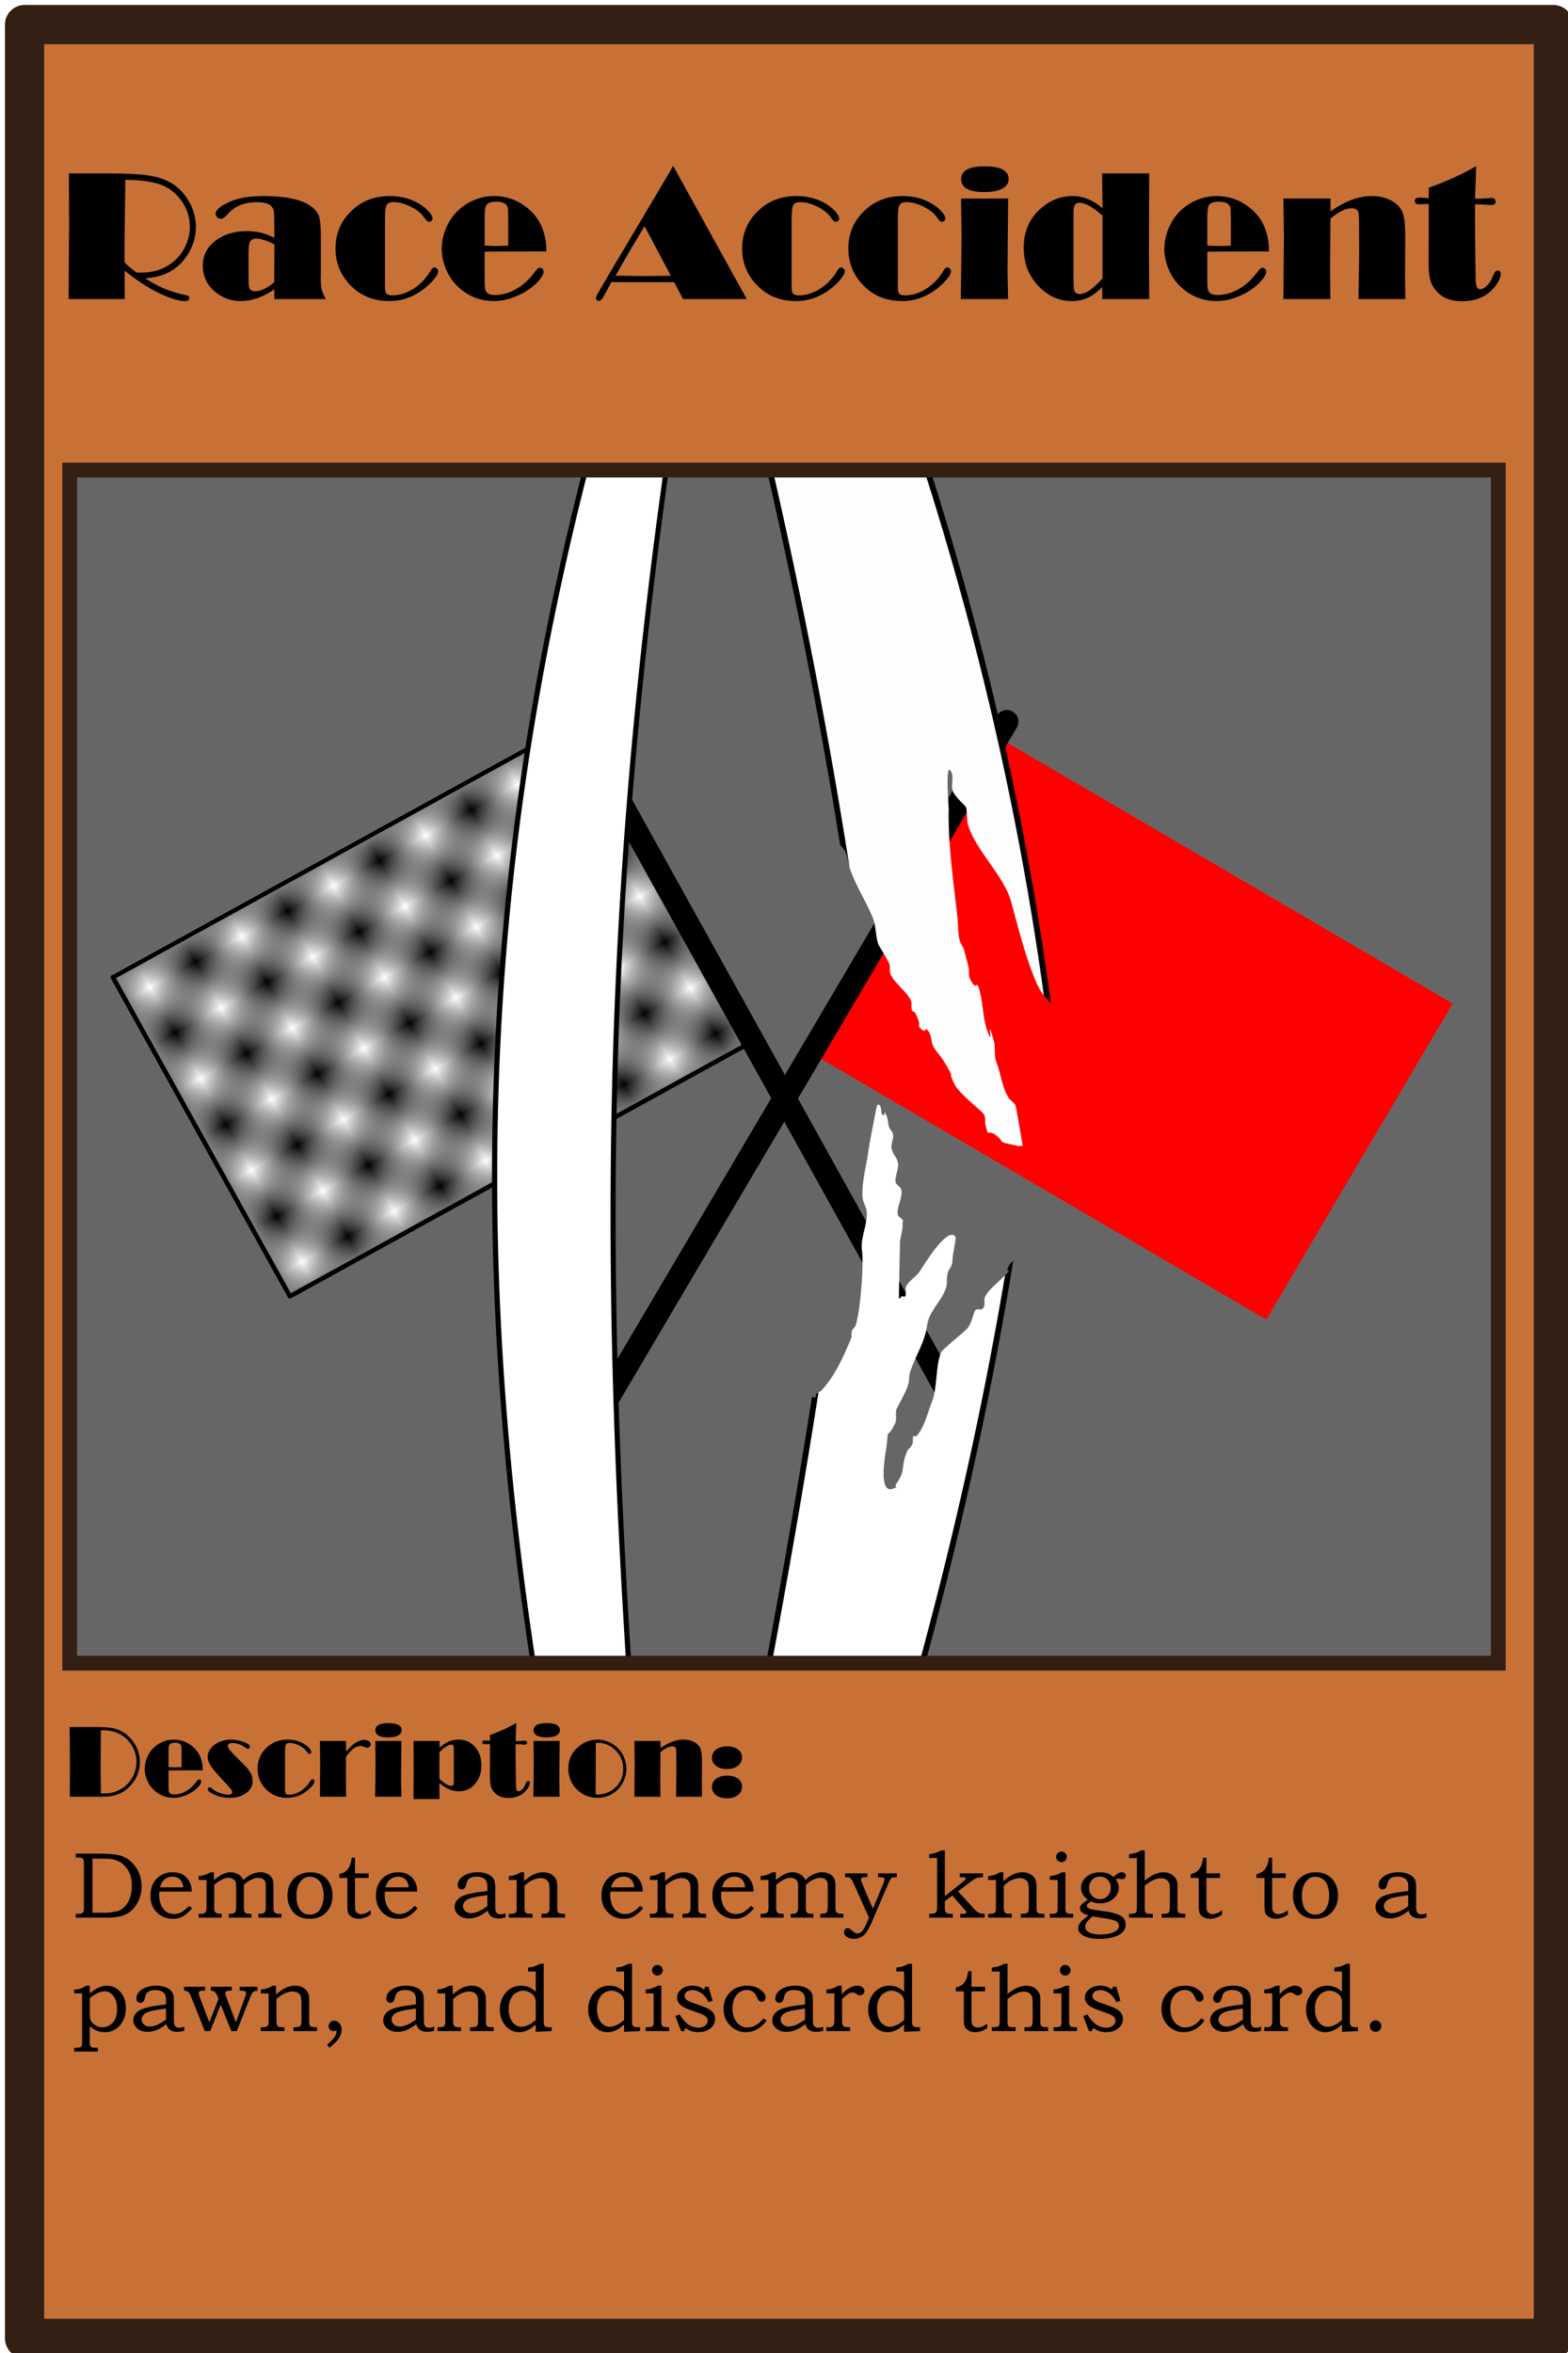 <?xml version="1.0" encoding="UTF-8" standalone="no"?>
<!-- Created with Inkscape (http://www.inkscape.org/) -->

<svg
   width="400"
   height="600"
   viewBox="0 0 105.833 158.75"
   version="1.1"
   id="svg5"
   inkscape:export-filename="CardTemplate.svg"
   inkscape:export-xdpi="26.281288"
   inkscape:export-ydpi="26.281288"
   inkscape:version="1.2.2 (732a01da63, 2022-12-09)"
   sodipodi:docname="RaceAccidentCard.svg"
   xmlns:inkscape="http://www.inkscape.org/namespaces/inkscape"
   xmlns:sodipodi="http://sodipodi.sourceforge.net/DTD/sodipodi-0.dtd"
   xmlns:xlink="http://www.w3.org/1999/xlink"
   xmlns="http://www.w3.org/2000/svg"
   xmlns:svg="http://www.w3.org/2000/svg">
  <sodipodi:namedview
     id="namedview7"
     pagecolor="#505050"
     bordercolor="#ffffff"
     borderopacity="1"
     inkscape:showpageshadow="0"
     inkscape:pageopacity="0"
     inkscape:pagecheckerboard="1"
     inkscape:deskcolor="#505050"
     inkscape:document-units="mm"
     showgrid="false"
     showguides="true"
     inkscape:zoom="1.0129245"
     inkscape:cx="-158.94571"
     inkscape:cy="274.94645"
     inkscape:window-width="1920"
     inkscape:window-height="991"
     inkscape:window-x="-9"
     inkscape:window-y="-9"
     inkscape:window-maximized="1"
     inkscape:current-layer="layer1" />
  <defs
     id="defs2">
    <inkscape:path-effect
       effect="bspline"
       id="path-effect32366"
       is_visible="true"
       lpeversion="1"
       weight="33.333"
       steps="2"
       helper_size="0"
       apply_no_weight="true"
       apply_with_weight="true"
       only_selected="false" />
    <pattern
       inkscape:collect="always"
       xlink:href="#Checkerboard"
       id="pattern32227"
       patternTransform="matrix(5.727,0,0,5.727,0.392,4.179)" />
    <pattern
       inkscape:collect="always"
       patternUnits="userSpaceOnUse"
       width="2"
       height="2"
       patternTransform="translate(0,0) scale(10,10)"
       id="Checkerboard"
       inkscape:stockid="Checkerboard"
       inkscape:isstock="true">
      <rect
         style="fill:black;stroke:none"
         x="0"
         y="0"
         width="1"
         height="1"
         id="rect2971" />
      <rect
         style="fill:black;stroke:none"
         x="1"
         y="1"
         width="1"
         height="1"
         id="rect2973" />
    </pattern>
    <linearGradient
       id="linearGradient3910"
       inkscape:swatch="solid">
      <stop
         style="stop-color:#000000;stop-opacity:1;"
         offset="0"
         id="stop3908" />
    </linearGradient>
    <linearGradient
       id="linearGradient3902"
       inkscape:swatch="solid">
      <stop
         style="stop-color:#000000;stop-opacity:1;"
         offset="0"
         id="stop3900" />
    </linearGradient>
    <linearGradient
       id="linearGradient1908"
       inkscape:swatch="gradient">
      <stop
         style="stop-color:#412a2a;stop-opacity:1;"
         offset="0.83"
         id="stop1904" />
      <stop
         style="stop-color:#412a2a;stop-opacity:0;"
         offset="0.844"
         id="stop1906" />
    </linearGradient>
    <rect
       x="20.732"
       y="466.965"
       width="356.394"
       height="115.507"
       id="rect857" />
    <rect
       x="13.821"
       y="17.77"
       width="368.241"
       height="96.75"
       id="rect721" />
    <rect
       x="18.758"
       y="19.745"
       width="363.225"
       height="30.383"
       id="rect495" />
    <clipPath
       clipPathUnits="userSpaceOnUse"
       id="clipPath32507">
      <path
         style="fill:#ffffff;fill-opacity:1;fill-rule:nonzero;stroke:#000000;stroke-width:0.265;stroke-linejoin:round;stroke-dasharray:none;stroke-opacity:1;paint-order:markers fill stroke;stop-color:#000000"
         d="m 34.871,64.91 c -0.108,0.651 0.406,1.117 0.522,1.698 0.14,0.701 0,1.773 0,2.481 0,2.413 -0.209,4.935 0.131,7.314 0.116,0.814 -0.207,2.639 0.784,3.134 0.066,0.033 0.478,0.045 0.522,0 0.069,-0.069 0.07,-0.185 0.131,-0.261 0.231,-0.288 0.569,-0.483 0.784,-0.784 0.453,-0.634 0.108,-0.346 0.392,-0.914 0.403,-0.806 1.184,-1.467 1.437,-2.351 0.408,-1.429 0.576,-2.99 0.784,-4.441 0.201,-1.406 1.332,-2.768 1.567,-4.179 0.025,-0.152 -0.034,-0.813 0,-0.914 0.027,-0.08 0.483,-0.635 0.522,-0.914 0.049,-0.345 -0.156,-0.733 0,-1.045 0.202,-0.404 0.247,1.827 0.261,1.959 0.211,1.897 0.131,3.83 0.131,5.747 0,0.369 0.061,0.812 0,1.175 -0.023,0.136 -0.087,0.261 -0.131,0.392 -0.044,0.348 -0.101,0.695 -0.131,1.045 -0.014,0.174 0.048,0.355 0,0.522 -0.259,0.907 -0.28,-0.109 -0.392,0.784 -0.079,0.635 -0.005,1.33 -0.131,1.959 -0.252,1.261 -0.015,-1.071 -0.261,0.653 -0.044,0.311 0.078,0.732 0,1.045 -0.128,0.512 -0.127,1.031 -0.261,1.567 -0.033,0.134 -0.087,0.261 -0.131,0.392 -0.087,0.131 -0.218,0.241 -0.261,0.392 -0.025,0.087 -0.132,2.088 -0.131,2.09 0.062,0.062 0.179,0.028 0.261,0 0.993,-0.331 0.436,-0.174 0.914,-0.653 0.34,-0.34 0.293,0.171 0.392,-0.522 0.025,-0.172 -0.048,-0.355 0,-0.522 0.043,-0.151 0.163,-0.269 0.261,-0.392 0.233,-0.291 0.799,-0.962 0.914,-1.306 0.319,-0.957 -0.113,-0.095 0.392,-1.306 0.112,-0.27 0.289,-0.51 0.392,-0.784 0.079,-0.21 0.03,-0.583 0.131,-0.784 0.201,-0.401 0.074,0.216 0.392,-0.261 0.048,-0.072 -0.014,-0.175 0,-0.261 0.03,-0.177 0.064,-0.356 0.131,-0.522 0.023,-0.057 0.119,-0.07 0.131,-0.131 0.034,-0.171 -0.048,-0.355 0,-0.522 0.137,-0.48 0.646,-0.956 0.784,-1.437 0.048,-0.167 -0.025,-0.35 0,-0.522 0.023,-0.164 0.388,-1.03 0.392,-1.045 0.114,-0.457 0.01,-0.954 0.131,-1.437 0.217,-0.869 0.606,-1.724 0.784,-2.612 0.06,-0.302 0.05,-0.617 0.131,-0.914 0.051,-0.188 0.182,-0.345 0.261,-0.522 1.182,-2.659 -0.578,1.281 0.392,-1.306 0.055,-0.147 0.191,-0.251 0.261,-0.392 0.222,-0.445 0.219,-0.976 0.392,-1.437 0.317,-0.844 0.867,-1.724 1.045,-2.612 0.1,-0.501 0.004,-1.063 0.131,-1.567 0.259,-1.037 0.499,-1.925 0.653,-3.004 0.065,-0.456 0.317,-0.859 0.392,-1.306 0.108,-0.646 0.284,-1.311 0.392,-1.959 0.021,-0.129 -0.032,-0.265 0,-0.392 0.303,-1.212 1.09,-2.249 1.175,-3.526 0.043,-0.652 -0.047,-1.308 0,-1.959 0.179,-2.506 0.602,-5.048 0.392,-7.575 -0.104,-1.245 -0.127,-0.101 -0.261,-1.175 -0.077,-0.612 -0.141,-1.244 -0.392,-1.828 -0.062,-0.144 -0.22,-0.24 -0.261,-0.392 -0.226,-0.827 -0.131,-1.761 -0.131,-2.612 0,-1.175 0,-2.351 0,-3.526 0,-0.594 -0.084,-1.243 0,-1.828 0.071,-0.494 0.434,-0.733 0.522,-1.175 0.051,-0.256 -0.032,-0.524 0,-0.784 -0.256,-0.413 0.209,-0.602 0.261,-0.914 0.056,-0.339 -0.056,-0.706 0,-1.045 0.063,-0.377 0.264,-0.906 0.131,-1.306 -0.062,-0.185 -0.208,-0.335 -0.261,-0.522 -0.036,-0.126 0.041,-0.268 0,-0.392 -0.014,-0.041 -0.1,0.031 -0.131,0 -0.132,-0.132 -0.185,-0.526 -0.261,-0.653 -0.218,-0.364 -0.24,-0.18 -0.522,-0.392 -0.099,-0.074 -0.143,-0.227 -0.261,-0.261 -0.293,-0.084 -0.609,0 -0.914,0 -0.261,0 -0.527,-0.051 -0.784,0 -1.205,0.241 -2.497,2.064 -3.396,2.873 -0.707,0.636 -1.468,1.233 -2.09,1.959 -0.142,0.165 -0.238,0.368 -0.392,0.522 -0.154,0.154 -0.379,0.228 -0.522,0.392 -0.167,0.191 -0.24,0.45 -0.392,0.653 -0.298,0.397 -0.609,0.784 -0.914,1.175 -0.113,0.146 -0.289,0.238 -0.392,0.392 -0.979,1.468 -1.698,5.601 -1.698,7.444"
         id="path32509" />
    </clipPath>
    <clipPath
       clipPathUnits="userSpaceOnUse"
       id="clipPath32566">
      <path
         style="fill:#000000;fill-opacity:1;fill-rule:nonzero;stroke:#000000;stroke-width:0.265;stroke-linejoin:round;stroke-dasharray:none;stroke-opacity:1;paint-order:markers fill stroke;stop-color:#000000"
         d="m 35.394,92.729 c 0.044,-0.261 0.038,-0.536 0.131,-0.784 0.043,-0.115 0.193,-0.159 0.261,-0.261 0.121,-0.181 -0.047,-0.855 0,-1.045 0.238,-0.952 0.26,-0.121 0.392,-0.914 0.151,-0.906 -0.239,0.196 0.131,-0.914 0.125,-0.375 0.372,-0.894 0.653,-1.175 0.031,-0.031 0.111,0.039 0.131,0 0.039,-0.078 -0.048,-0.189 0,-0.261 0.054,-0.081 0.192,-0.062 0.261,-0.131 0.19,-0.19 0.415,-0.641 0.914,-0.392 0.177,0.089 0.984,0.994 1.045,1.175 0.188,0.565 -0.25,-0.048 0.131,0.522 0.222,0.333 0.67,0.778 0.784,1.175 0.048,0.167 -0.065,0.361 0,0.522 0.107,0.268 0.325,-0.008 0.392,0.261 0.075,0.301 0.079,0.641 0.261,0.914 0.138,0.206 1.003,1.137 1.045,1.306 0.172,0.687 -0.034,1.823 0.131,2.481 0.135,0.54 0.196,1.339 0.522,1.828 0.024,0.036 0.1,-0.031 0.131,0 0.052,0.052 -0.025,0.318 0,0.392 0.142,0.426 0.171,0.109 0.261,0.653 0.113,0.675 -0.077,0.759 0.261,1.437 0.09,0.18 -0.158,0.117 0.131,0.261 0.668,0.334 0.522,-1.782 0.522,-2.09 0,-1.249 0.097,-0.1 -0.261,-1.175 -0.078,-0.235 0.078,-0.549 0,-0.784 -0.142,-0.427 -0.327,-0.849 -0.392,-1.306 -0.025,-0.172 0.029,-0.351 0,-0.522 -0.143,-0.857 -0.522,-1.604 -0.522,-2.481 0,-0.702 -0.539,-1.274 -0.653,-1.959 -0.041,-0.246 0.049,-0.537 0,-0.784 -0.027,-0.135 -0.111,-0.256 -0.131,-0.392 -0.025,-0.172 0,-0.348 0,-0.522 0,-0.164 -0.069,-0.845 0,-0.914 0.45,-0.45 1.312,1.709 1.437,1.959 0.132,0.265 0.424,0.489 0.522,0.784 0.055,0.165 -0.078,0.367 0,0.522 0.019,0.039 0.092,-0.019 0.131,0 0.055,0.028 0.069,0.131 0.131,0.131 0.011,0 0.238,-2.554 0.261,-2.743 0.041,-0.33 -0.081,-0.722 0,-1.045 -0.079,-0.236 0.212,-0.243 0.261,-0.392 0.124,-0.372 -0.174,-0.959 0,-1.306 0.055,-0.11 0.193,-0.159 0.261,-0.261 0.113,-0.17 -0.034,-0.712 0,-0.914 0.067,-0.402 0.276,-0.435 0.392,-0.784 0.105,-0.314 -0.148,-0.635 0.131,-0.914 0.186,-0.186 0.154,-0.438 0.261,-0.653 0.272,-0.544 -0.009,0.14 0.261,-0.131 0.029,-0.029 0.058,-0.595 0.261,-0.392 0.003,0.003 0.131,1.986 0.131,2.22 0,0.774 0.152,1.722 0,2.481 -0.046,0.23 -0.215,0.423 -0.261,0.653 -0.125,0.624 0.154,1.343 0,1.959 -0.171,0.685 -0.273,3.076 -0.131,3.788 0.019,0.095 0.1,0.169 0.131,0.261 0.039,0.117 -0.03,0.272 0,0.392 0.227,0.907 0.517,1.952 1.045,2.743 0.068,0.102 0.206,0.151 0.261,0.261 0.019,0.039 -0.039,0.111 0,0.131 0.078,0.039 0.183,-0.039 0.261,0 0.078,0.039 -0.039,0.183 0,0.261 0.055,0.11 0.206,0.151 0.261,0.261 0.177,0.354 0.299,0.804 0.392,1.175 0.062,0.246 -0.113,0.689 0,0.914 0.055,0.11 0.193,0.159 0.261,0.261 0.072,0.109 -0.041,0.268 0,0.392 0.019,0.058 0.111,0.072 0.131,0.131 0.028,0.083 0,0.174 0,0.261 0.044,0.174 0.074,0.352 0.131,0.522 0.117,0.352 0.189,0.685 0.261,1.045 0.074,0.372 0.3,0.677 0.392,1.045 0.06,0.238 -0.034,0.543 0,0.784 0.318,2.224 -0.006,4.473 0.392,6.661 0.161,0.885 0.476,1.729 0.653,2.612 0.066,0.329 0.039,0.726 0.131,1.045 0.391,1.367 0.181,-0.14 0.522,1.567 0.041,0.204 0.103,1.368 0.131,1.437 0.046,0.114 0.215,0.147 0.261,0.261 0.049,0.122 -0.092,1.058 -0.131,1.175 -0.275,0.826 -1.336,0.82 -1.959,1.175 -0.285,0.163 -0.716,0.543 -1.045,0.653 -0.083,0.028 -0.179,-0.028 -0.261,0 -0.258,0.086 -0.476,0.315 -0.784,0.392 -0.365,0.091 -0.922,0 -1.306,0 -0.303,0 -1.458,0.12 -1.698,0 -0.482,-0.241 -1.059,-0.667 -1.437,-1.045 -0.111,-0.111 -0.143,-0.288 -0.261,-0.392 -0.236,-0.207 -0.551,-0.311 -0.784,-0.522 -0.342,-0.311 -0.587,-0.718 -0.914,-1.045 -0.582,-0.582 -1.026,-1.22 -1.567,-1.828 -0.656,-0.738 -1.29,-1.375 -1.828,-2.22 -0.42,-0.659 -0.697,-1.395 -1.045,-2.09 -0.595,-1.19 -1.243,-2.358 -1.567,-3.657 -0.156,-0.624 -0.053,-1.076 -0.131,-1.698 -0.088,-0.701 -0.697,-1.27 -0.784,-1.959 -0.1,-0.799 0,-1.673 0,-2.481 0,-1.071 -0.089,-2.201 0,-3.265 0.043,-0.52 0.419,-1.103 0.522,-1.567 0.047,-0.212 0,-0.435 0,-0.653 0,-1.302 -0.149,-1.362 0.784,-2.481 z"
         id="path32568" />
    </clipPath>
    <clipPath
       clipPathUnits="userSpaceOnUse"
       id="clipPath32587">
      <rect
         style="opacity:1;vector-effect:none;fill:#ffffff;fill-opacity:1;stroke-width:0.289;stroke-linecap:butt;stroke-linejoin:miter;stroke-miterlimit:4;stroke-dasharray:none;stroke-dashoffset:0;stroke-opacity:1;-inkscape-stroke:none;stop-color:#000000;stop-opacity:1"
         id="rect32589"
         width="96.43"
         height="80.496"
         x="4.702"
         y="31.712" />
    </clipPath>
  </defs>
  <g
     inkscape:label="Layer 1"
     inkscape:groupmode="layer"
     id="layer1">
    <g
       id="rect386">
      <path
         style="color:#000000;fill:#c87137;stroke-width:2.646;stroke-linejoin:round;-inkscape-stroke:none;paint-order:markers fill stroke"
         d="M 1.658,1.658 H 104.846 V 157.762 H 1.658 Z"
         id="path8176" />
      <path
         style="color:#000000;fill:#331f14;stroke-linejoin:round;-inkscape-stroke:none;paint-order:markers fill stroke"
         d="M 1.658,0.336 A 1.323,1.323 0 0 0 0.336,1.658 V 157.762 a 1.323,1.323 0 0 0 1.322,1.324 H 104.846 a 1.323,1.323 0 0 0 1.322,-1.324 V 1.658 A 1.323,1.323 0 0 0 104.846,0.336 Z M 2.98,2.98 H 103.523 V 156.439 H 2.98 Z"
         id="path8178" />
    </g>
    <g
       aria-label="Race Accident"
       transform="matrix(0.265,0,0,0.265,0,9.525)"
       id="text719"
       style="font-size:48px;line-height:0;font-family:Broadway;-inkscape-font-specification:Broadway;text-align:center;letter-spacing:0px;word-spacing:0px;baseline-shift:baseline;white-space:pre;shape-inside:url(#rect721);display:inline;opacity:1;vector-effect:none;stroke-width:1;stop-color:#000000;stop-opacity:1">
      <path
         d="m 37.009,34.897 q 2.25,1.547 4.852,2.648 2.625,1.078 5.625,1.688 0.727,0.141 0.727,0.703 0,0.773 -1.078,0.773 -2.461,0 -6.914,-2.156 -3.703,-1.805 -8.484,-5.578 v 0.961 l 0.023,3.984 V 40.194 H 17.485 v -1.055 l 0.047,-7.641 0.07,-9.141 -0.047,-14.156 h 9.422 q 6.328,0 9.562,0.352 3.234,0.352 5.508,1.312 3.703,1.547 5.859,5.086 1.992,3.281 1.992,6.891 0,3.844 -2.227,7.242 -3.586,5.461 -10.664,5.812 z m -2.227,-1.453 1.125,0.023 q 4.828,0 8.156,-2.695 2.109,-1.688 3.234,-4.219 1.055,-2.32 1.055,-4.734 0,-4.102 -2.672,-7.336 Q 43.642,11.975 40.571,10.944 37.501,9.913 31.923,9.843 L 31.712,25.546 v 4.242 l 0.023,1.102 q 1.43,1.383 3.047,2.555 z"
         id="path8004" />
      <path
         d="M 69.868,24.585 V 21.725 q -0.023,-2.977 -0.094,-3.656 -0.07,-0.68 -0.422,-1.219 -0.844,-1.312 -3.938,-1.312 -4.781,0 -7.383,3 -1.055,1.219 -1.781,1.219 -0.539,0 -0.938,-0.375 -0.398,-0.375 -0.398,-0.867 0,-1.477 3.492,-3.047 3.328,-1.5 8.602,-1.5 8.672,0 12.234,2.625 1.547,1.148 2.016,2.578 0.469,1.43 0.469,5.039 v 9.305 q -0.094,2.578 0.141,3.891 0.258,1.289 1.125,2.789 h -13.125 v -2.461 q -2.156,1.477 -4.289,2.227 -2.109,0.75 -4.172,0.75 -3.492,0 -6.211,-2.039 -3.539,-2.672 -3.539,-6.938 0,-3.773 2.859,-6.094 3.328,-2.742 8.25,-2.742 2.016,0 3.562,0.375 1.547,0.352 3.539,1.312 z m 0.023,1.688 q -2.953,-1.477 -4.57,-1.477 -1.359,0 -1.781,1.078 -0.234,0.586 -0.234,3.398 v 5.602 q 0.023,1.852 0.117,2.25 0.234,1.078 1.594,1.078 1.078,0 2.391,-0.633 1.336,-0.656 2.438,-1.711 z"
         id="path8006" />
      <path
         d="m 98.063,19.686 v 15.656 l -0.023,1.5 q 0,1.453 0.352,1.945 0.375,0.469 1.477,0.469 2.766,0 5.437,-1.688 2.672,-1.711 4.359,-4.57 0.516,-0.867 1.008,-0.867 0.352,0 0.633,0.328 0.305,0.305 0.305,0.656 0,0.844 -1.359,2.391 -1.359,1.523 -3.164,2.742 -3.68,2.461 -7.875,2.461 -5.742,0 -9.492,-3.562 -4.266,-4.008 -4.266,-9.82 0,-6 4.5,-9.984 3.773,-3.375 9.305,-3.375 4.406,0 7.711,2.086 1.406,0.891 2.297,1.922 0.891,1.008 0.891,1.711 0,0.352 -0.258,0.609 -0.258,0.234 -0.633,0.234 -0.492,0 -1.242,-1.125 -1.078,-1.57 -3.398,-2.719 -2.32,-1.172 -4.383,-1.172 -1.383,0 -1.781,0.773 -0.398,0.773 -0.398,3.398 z"
         id="path8008" />
      <path
         d="m 123.446,28.147 v 7.266 q 0,2.109 0.258,2.672 0.492,1.078 2.32,1.078 2.719,0 5.367,-1.477 2.672,-1.5 4.617,-4.125 0.633,-0.867 0.914,-1.102 0.281,-0.234 0.609,-0.234 0.398,0 0.656,0.305 0.258,0.281 0.258,0.727 0,0.984 -1.57,2.648 -2.062,2.133 -5.133,3.469 -3.047,1.336 -5.953,1.336 -4.992,0 -8.812,-3.352 -2.227,-1.969 -3.422,-4.852 -1.055,-2.531 -1.055,-5.062 0,-2.438 0.938,-4.875 0.938,-2.461 2.578,-4.242 1.898,-2.086 4.5,-3.234 2.555,-1.125 5.344,-1.125 4.336,0 7.852,2.555 5.484,3.984 5.438,11.555 h -5.461 l -7.031,0.023 z m 6,-1.547 v -6.844 q -0.047,-2.203 -0.094,-2.625 -0.047,-0.445 -0.328,-0.82 -0.656,-0.914 -2.672,-0.914 -2.062,0 -2.578,1.055 -0.328,0.633 -0.328,3.305 v 6.844 l 2.859,0.094 z"
         id="path8010" />
      <path
         d="m 171.446,6.28 18.75,33.914 H 173.954 l -2.227,-4.289 h -7.875 l -6.938,-0.023 -1.172,-0.023 -1.547,2.859 q -0.68,1.289 -0.961,1.594 -0.258,0.328 -0.656,0.328 -0.797,0 -0.797,-0.703 0,-0.305 0.445,-1.125 0.469,-0.844 3.211,-5.484 L 169.618,9.444 Z m -7.289,15.352 -4.102,6.914 -3.281,5.695 7.031,0.094 7.055,-0.07 z"
         id="path8012" />
      <path
         d="m 201.634,19.686 v 15.656 l -0.023,1.5 q 0,1.453 0.352,1.945 0.375,0.469 1.477,0.469 2.766,0 5.438,-1.688 2.672,-1.711 4.359,-4.57 0.516,-0.867 1.008,-0.867 0.352,0 0.633,0.328 0.305,0.305 0.305,0.656 0,0.844 -1.359,2.391 -1.359,1.523 -3.164,2.742 -3.68,2.461 -7.875,2.461 -5.742,0 -9.492,-3.562 -4.266,-4.008 -4.266,-9.82 0,-6 4.5,-9.984 3.773,-3.375 9.305,-3.375 4.406,0 7.711,2.086 1.406,0.891 2.297,1.922 0.891,1.008 0.891,1.711 0,0.352 -0.258,0.609 -0.258,0.234 -0.633,0.234 -0.492,0 -1.242,-1.125 -1.078,-1.57 -3.398,-2.719 -2.32,-1.172 -4.383,-1.172 -1.383,0 -1.781,0.773 -0.398,0.773 -0.398,3.398 z"
         id="path8014" />
      <path
         d="m 228.681,19.686 v 15.656 l -0.023,1.5 q 0,1.453 0.352,1.945 0.375,0.469 1.477,0.469 2.766,0 5.438,-1.688 2.672,-1.711 4.359,-4.57 0.516,-0.867 1.008,-0.867 0.352,0 0.633,0.328 0.305,0.305 0.305,0.656 0,0.844 -1.359,2.391 -1.359,1.523 -3.164,2.742 -3.68,2.461 -7.875,2.461 -5.742,0 -9.492,-3.562 -4.266,-4.008 -4.266,-9.82 0,-6 4.5,-9.984 3.773,-3.375 9.305,-3.375 4.406,0 7.711,2.086 1.406,0.891 2.297,1.922 0.891,1.008 0.891,1.711 0,0.352 -0.258,0.609 -0.258,0.234 -0.633,0.234 -0.492,0 -1.242,-1.125 -1.078,-1.57 -3.398,-2.719 -2.32,-1.172 -4.383,-1.172 -1.383,0 -1.781,0.773 -0.398,0.773 -0.398,3.398 z"
         id="path8016" />
      <path
         d="m 250.712,6.397 q 6.188,0 6.188,3.234 0,1.57 -1.641,2.461 -1.617,0.867 -4.57,0.867 -5.883,0 -5.883,-3.328 0,-3.188 5.906,-3.234 z m 6.07,8.203 v 0.68 l -0.047,3.656 -0.047,5.672 -0.07,8.625 0.094,4.852 0.047,2.109 h -12.047 l 0.117,-8.625 0.07,-7.617 -0.047,-4.008 -0.07,-4.453 0.023,-0.891 z"
         id="path8018" />
      <path
         d="m 292.712,8.202 -0.047,11.461 -0.023,8.109 0.07,11.367 v 1.055 h -11.977 v -3.047 q -1.922,1.922 -3.727,2.742 -1.781,0.82 -4.055,0.82 -4.453,0 -7.922,-3.281 -4.289,-4.055 -4.289,-10.289 0,-6.047 4.148,-9.82 3.68,-3.352 8.273,-3.352 2.039,0 3.938,0.773 1.922,0.773 3.703,2.32 l -0.094,-8.859 z M 280.806,18.983 q -1.828,-1.664 -3.305,-2.484 -1.453,-0.82 -2.578,-0.82 -0.891,0 -1.219,0.656 -0.305,0.633 -0.305,2.414 l 0.023,1.031 v 15.75 q 0.023,1.898 0.164,2.367 0.281,1.008 1.359,1.008 1.172,0 2.484,-0.867 1.312,-0.891 3.375,-3.07 z"
         id="path8020" />
      <path
         d="m 307.501,28.147 v 7.266 q 0,2.109 0.258,2.672 0.492,1.078 2.32,1.078 2.719,0 5.367,-1.477 2.672,-1.5 4.617,-4.125 0.633,-0.867 0.914,-1.102 0.281,-0.234 0.609,-0.234 0.398,0 0.656,0.305 0.258,0.281 0.258,0.727 0,0.984 -1.57,2.648 -2.062,2.133 -5.133,3.469 -3.047,1.336 -5.953,1.336 -4.992,0 -8.812,-3.352 -2.227,-1.969 -3.422,-4.852 -1.055,-2.531 -1.055,-5.062 0,-2.438 0.938,-4.875 0.938,-2.461 2.578,-4.242 1.898,-2.086 4.5,-3.234 2.555,-1.125 5.344,-1.125 4.336,0 7.852,2.555 5.484,3.984 5.438,11.555 h -5.461 l -7.031,0.023 z m 6,-1.547 v -6.844 q -0.047,-2.203 -0.094,-2.625 -0.047,-0.445 -0.328,-0.82 -0.656,-0.914 -2.672,-0.914 -2.062,0 -2.578,1.055 -0.328,0.633 -0.328,3.305 v 6.844 l 2.859,0.094 z"
         id="path8022" />
      <path
         d="m 338.884,14.6 v 3.258 q 2.742,-1.945 5.367,-2.906 2.625,-0.984 5.109,-0.984 3.328,0 5.625,1.523 1.734,1.148 2.32,2.859 0.609,1.688 0.609,5.531 l -0.047,10.852 0.07,5.461 h -11.93 l 0.094,-6.516 0.07,-4.781 -0.023,-7.219 q -0.023,-2.508 -0.07,-2.977 -0.023,-0.492 -0.211,-0.867 -0.375,-0.75 -1.617,-0.75 -1.148,0 -2.484,0.656 -1.336,0.656 -2.883,1.969 l -0.023,0.961 -0.047,6.586 -0.047,5.039 0.07,6.891 0.023,1.008 h -11.977 l 0.07,-9.188 0.07,-6.07 -0.07,-5.25 -0.07,-5.086 z"
         id="path8024" />
      <path
         d="m 375.985,6.35 -0.258,7.57 -0.023,0.727 q 2.039,0 3.703,-0.164 0.281,-0.023 0.492,-0.023 1.031,0 1.031,0.938 0,0.867 -1.078,0.867 -0.328,0 -0.82,-0.047 -1.852,-0.141 -2.648,-0.141 h -0.68 l -0.023,4.547 0.094,9.117 0.07,4.875 q 0,1.711 0.258,2.391 0.258,0.68 0.891,0.68 0.844,0 1.805,-0.984 0.938,-0.984 1.477,-2.414 0.492,-1.359 1.172,-1.359 0.797,0 0.797,0.891 0,0.891 -0.797,2.227 -0.797,1.312 -1.922,2.297 -2.766,2.414 -7.172,2.414 -4.148,0 -6.422,-2.508 -1.172,-1.266 -1.617,-2.812 -0.445,-1.57 -0.445,-4.336 v -1.758 l 0.023,-4.945 V 16.007 q -0.328,-0.023 -0.469,-0.023 -0.234,0 -0.938,0.047 -0.586,0.047 -0.984,0.047 -1.148,0 -1.148,-0.867 0,-0.844 1.102,-0.844 0.516,0 0.727,0.023 l 1.711,0.117 v -2.648 q 6.938,-2.508 12.094,-5.508 z"
         id="path8026" />
    </g>
    <g
       aria-label="Description:"
       id="text733"
       style="font-size:7.056px;line-height:0px;font-family:Broadway;-inkscape-font-specification:Broadway;opacity:1;vector-effect:none;stroke-width:0.265;stop-color:#000000;stop-opacity:1">
      <path
         d="m 4.702,116.518 h 1.812 q 0.71,0 1.068,0.069 0.885,0.169 1.43,0.944 0.427,0.61 0.427,1.344 0,0.748 -0.441,1.361 -0.531,0.741 -1.385,0.92 -0.22,0.045 -0.393,0.055 -0.172,0.01 -0.758,0.01 H 4.712 l 0.01,-2.274 z m 2.105,0.22 -0.017,2.77 0.021,1.492 q 0.462,-0.003 0.661,-0.034 0.203,-0.035 0.465,-0.148 0.617,-0.265 0.968,-0.854 0.307,-0.506 0.307,-1.096 0,-0.641 -0.362,-1.178 -0.644,-0.954 -1.909,-0.954 z"
         id="path7979" />
      <path
         d="m 11.375,119.45 v 1.068 q 0,0.31 0.038,0.393 0.072,0.158 0.341,0.158 0.4,0 0.789,-0.217 0.393,-0.22 0.679,-0.606 0.093,-0.127 0.134,-0.162 0.041,-0.034 0.09,-0.034 0.059,0 0.096,0.045 0.038,0.041 0.038,0.107 0,0.145 -0.231,0.389 -0.303,0.314 -0.754,0.51 -0.448,0.196 -0.875,0.196 -0.734,0 -1.295,-0.493 -0.327,-0.289 -0.503,-0.713 -0.155,-0.372 -0.155,-0.744 0,-0.358 0.138,-0.717 0.138,-0.362 0.379,-0.624 0.279,-0.307 0.661,-0.475 0.376,-0.165 0.785,-0.165 0.637,0 1.154,0.376 0.806,0.586 0.799,1.698 h -0.803 l -1.034,0.003 z m 0.882,-0.227 v -1.006 q -0.007,-0.324 -0.014,-0.386 -0.007,-0.066 -0.048,-0.121 -0.096,-0.134 -0.393,-0.134 -0.303,0 -0.379,0.155 -0.048,0.093 -0.048,0.486 v 1.006 l 0.42,0.014 z"
         id="path7981" />
      <path
         d="m 14.162,120.583 q 0.069,0 0.176,0.103 0.172,0.162 0.489,0.279 0.317,0.114 0.593,0.114 0.127,0 0.189,-0.041 0.065,-0.045 0.065,-0.127 0,-0.083 -0.09,-0.196 -0.086,-0.117 -0.389,-0.444 -0.741,-0.792 -0.961,-1.113 -0.217,-0.324 -0.217,-0.62 0,-0.258 0.148,-0.493 0.152,-0.238 0.42,-0.403 0.444,-0.276 1.02,-0.276 0.424,0 0.896,0.179 0.369,0.141 0.369,0.307 0,0.052 -0.045,0.093 -0.041,0.041 -0.096,0.041 -0.065,0 -0.245,-0.127 -0.365,-0.262 -0.796,-0.262 -0.152,0 -0.231,0.048 -0.076,0.048 -0.076,0.148 0,0.117 0.141,0.296 0.145,0.179 0.582,0.606 0.427,0.417 0.541,0.548 0.117,0.127 0.224,0.296 0.183,0.289 0.183,0.627 0,0.531 -0.513,0.858 -0.42,0.272 -1.034,0.272 -0.682,0 -1.209,-0.303 -0.155,-0.093 -0.214,-0.152 -0.055,-0.059 -0.055,-0.127 0,-0.127 0.134,-0.131 z"
         id="path7983" />
      <path
         d="m 19.237,118.206 v 2.301 l -0.003,0.22 q 0,0.214 0.052,0.286 0.055,0.069 0.217,0.069 0.407,0 0.799,-0.248 0.393,-0.252 0.641,-0.672 0.076,-0.127 0.148,-0.127 0.052,0 0.093,0.048 0.045,0.045 0.045,0.097 0,0.124 -0.2,0.351 -0.2,0.224 -0.465,0.403 -0.541,0.362 -1.158,0.362 -0.844,0 -1.395,-0.524 -0.627,-0.589 -0.627,-1.443 0,-0.882 0.661,-1.468 0.555,-0.496 1.368,-0.496 0.648,0 1.133,0.307 0.207,0.131 0.338,0.282 0.131,0.148 0.131,0.252 0,0.052 -0.038,0.09 -0.038,0.034 -0.093,0.034 -0.072,0 -0.183,-0.165 -0.158,-0.231 -0.5,-0.4 -0.341,-0.172 -0.644,-0.172 -0.203,0 -0.262,0.114 -0.059,0.114 -0.059,0.5 z"
         id="path7985" />
      <path
         d="m 23.353,118.526 -0.007,1.323 0.014,1.371 H 21.593 l 0.003,-0.189 0.003,-0.703 0.01,-1.264 -0.014,-1.406 -0.003,-0.2 h 1.764 v 0.71 q 0.396,-0.42 0.551,-0.531 0.358,-0.251 0.675,-0.251 0.193,0 0.317,0.083 0.127,0.083 0.127,0.21 0,0.1 -0.076,0.165 -0.076,0.066 -0.189,0.066 -0.072,0 -0.162,-0.041 -0.152,-0.072 -0.251,-0.072 -0.248,0 -0.479,0.169 -0.231,0.169 -0.517,0.562 z"
         id="path7987" />
      <path
         d="m 26.203,116.253 q 0.91,0 0.91,0.475 0,0.231 -0.241,0.362 -0.238,0.127 -0.672,0.127 -0.865,0 -0.865,-0.489 0,-0.469 0.868,-0.475 z m 0.892,1.206 v 0.1 l -0.007,0.537 -0.007,0.834 -0.01,1.268 0.014,0.713 0.007,0.31 h -1.771 l 0.017,-1.268 0.01,-1.12 -0.007,-0.589 -0.01,-0.655 0.003,-0.131 z"
         id="path7989" />
      <path
         d="m 27.911,117.458 h 1.76 l -0.01,0.451 q 0.348,-0.3 0.637,-0.42 0.289,-0.124 0.637,-0.124 0.713,0 1.158,0.531 0.4,0.475 0.4,1.209 0,0.782 -0.458,1.285 -0.424,0.465 -1.058,0.465 -0.334,0 -0.665,-0.138 -0.331,-0.141 -0.658,-0.42 l 0.003,0.127 0.003,0.451 0.007,0.376 0.003,0.127 h -1.76 l 0.003,-0.982 0.007,-0.913 -0.01,-1.905 z m 1.75,0.761 v 1.798 q 0.251,0.234 0.451,0.355 0.2,0.117 0.348,0.117 0.138,0 0.162,-0.134 0.007,-0.045 0.01,-0.465 v -1.685 q 0,-0.3 -0.01,-0.358 -0.024,-0.145 -0.145,-0.145 -0.155,0 -0.376,0.141 -0.22,0.138 -0.441,0.376 z"
         id="path7991" />
      <path
         d="m 34.846,116.246 -0.038,1.113 -0.003,0.107 q 0.3,0 0.544,-0.024 0.041,-0.003 0.072,-0.003 0.152,0 0.152,0.138 0,0.127 -0.158,0.127 -0.048,0 -0.121,-0.007 -0.272,-0.021 -0.389,-0.021 h -0.1 l -0.003,0.668 0.014,1.34 0.01,0.717 q 0,0.252 0.038,0.351 0.038,0.1 0.131,0.1 0.124,0 0.265,-0.145 0.138,-0.145 0.217,-0.355 0.072,-0.2 0.172,-0.2 0.117,0 0.117,0.131 0,0.131 -0.117,0.327 -0.117,0.193 -0.282,0.338 -0.407,0.355 -1.054,0.355 -0.61,0 -0.944,-0.369 -0.172,-0.186 -0.238,-0.413 -0.065,-0.231 -0.065,-0.637 v -0.258 l 0.003,-0.727 v -1.233 q -0.048,-0.003 -0.069,-0.003 -0.034,0 -0.138,0.007 -0.086,0.007 -0.145,0.007 -0.169,0 -0.169,-0.127 0,-0.124 0.162,-0.124 0.076,0 0.107,0.003 l 0.251,0.017 v -0.389 q 1.02,-0.369 1.778,-0.81 z"
         id="path7993" />
      <path
         d="m 36.882,116.253 q 0.91,0 0.91,0.475 0,0.231 -0.241,0.362 -0.238,0.127 -0.672,0.127 -0.865,0 -0.865,-0.489 0,-0.469 0.868,-0.475 z m 0.892,1.206 v 0.1 l -0.007,0.537 -0.007,0.834 -0.01,1.268 0.014,0.713 0.007,0.31 h -1.771 l 0.017,-1.268 0.01,-1.12 -0.007,-0.589 -0.01,-0.655 0.003,-0.131 z"
         id="path7995" />
      <path
         d="m 40.314,117.365 q 0.555,0 1.051,0.307 0.458,0.282 0.699,0.772 0.214,0.431 0.214,0.913 0,0.331 -0.127,0.665 -0.124,0.334 -0.341,0.593 -0.303,0.355 -0.741,0.534 -0.358,0.148 -0.748,0.148 -0.651,0 -1.171,-0.386 -0.407,-0.296 -0.617,-0.761 -0.176,-0.393 -0.176,-0.83 0,-0.854 0.62,-1.419 0.582,-0.524 1.337,-0.534 z m -0.1,0.224 -0.01,3.473 q 0.107,0.007 0.148,0.007 0.479,0 0.916,-0.269 0.42,-0.262 0.63,-0.696 0.165,-0.344 0.165,-0.758 0,-0.83 -0.613,-1.347 -0.496,-0.417 -1.078,-0.417 -0.048,0 -0.158,0.007 z"
         id="path7997" />
      <path
         d="m 44.582,117.458 v 0.479 q 0.403,-0.286 0.789,-0.427 0.386,-0.145 0.751,-0.145 0.489,0 0.827,0.224 0.255,0.169 0.341,0.42 0.09,0.248 0.09,0.813 l -0.007,1.595 0.01,0.803 h -1.754 l 0.014,-0.958 0.01,-0.703 -0.003,-1.061 q -0.003,-0.369 -0.01,-0.438 -0.003,-0.072 -0.031,-0.127 -0.055,-0.11 -0.238,-0.11 -0.169,0 -0.365,0.097 -0.196,0.097 -0.424,0.289 l -0.003,0.141 -0.007,0.968 -0.007,0.741 0.01,1.013 0.003,0.148 h -1.76 l 0.01,-1.35 0.01,-0.892 -0.01,-0.772 -0.01,-0.748 z"
         id="path7999" />
      <path
         d="m 49.068,119.794 q 0.458,0 0.737,0.203 0.279,0.203 0.279,0.544 0,0.348 -0.282,0.568 -0.282,0.217 -0.734,0.217 -0.568,0 -0.851,-0.317 -0.165,-0.186 -0.165,-0.434 0,-0.351 0.276,-0.562 0.276,-0.214 0.741,-0.22 z m 0,-1.974 q 0.458,0 0.737,0.203 0.279,0.203 0.279,0.544 0,0.348 -0.282,0.568 -0.282,0.217 -0.734,0.217 -0.568,0 -0.851,-0.317 -0.165,-0.186 -0.165,-0.434 0,-0.351 0.276,-0.562 0.276,-0.214 0.741,-0.22 z"
         id="path8001" />
    </g>
    <g
       aria-label="Demote an enemy knight to a pawn, and discard this card."
       transform="matrix(0.274,0,0,0.274,-0.868,-4.703)"
       id="text855"
       style="font-size:23.149px;line-height:23.149px;font-family:Broadway;-inkscape-font-specification:Broadway;white-space:pre;shape-inside:url(#rect857);display:inline;opacity:1;vector-effect:none;stroke-width:1;stop-color:#000000;stop-opacity:1">
      <path
         d="m 21.829,474.547 v -0.961 h 5.629 q 3.866,0 5.392,0.486 2.249,0.712 3.651,2.656 1.549,2.148 1.549,4.939 0,1.899 -0.769,3.538 -0.757,1.628 -2.001,2.622 -1.029,0.836 -2.475,1.187 -1.447,0.339 -2.916,0.339 H 21.829 v -0.949 h 0.656 l 0.215,0.011 q 0.418,0 0.678,-0.17 0.271,-0.17 0.384,-0.452 0.079,-0.215 0.079,-0.995 v -10.546 q 0,-0.893 -0.113,-1.153 -0.158,-0.35 -0.509,-0.486 -0.203,-0.068 -1.39,-0.068 z m 4.114,13.586 h 3.414 q 0.509,0 1.684,-0.181 1.187,-0.181 1.695,-0.441 0.746,-0.384 1.447,-1.232 0.701,-0.859 1.074,-2.046 0.384,-1.198 0.384,-2.735 0,-1.526 -0.384,-2.645 -0.373,-1.119 -1.142,-2.012 -0.757,-0.893 -1.695,-1.356 -0.927,-0.475 -2.08,-0.599 -0.622,-0.057 -2.08,-0.057 H 25.943 Z"
         style="font-family:'Bookman Old Style';-inkscape-font-specification:'Bookman Old Style'"
         id="path7886" />
      <path
         d="m 49.759,486.438 0.723,0.588 q -0.825,0.983 -1.605,1.56 -0.769,0.576 -1.458,0.803 -0.689,0.237 -1.616,0.237 -1.662,0 -2.826,-0.678 -1.334,-0.78 -2.046,-2.035 -0.712,-1.255 -0.712,-2.961 0,-1.786 0.689,-3.052 0.689,-1.266 1.922,-1.989 1.243,-0.735 2.871,-0.735 1.209,0 2.102,0.384 0.893,0.373 1.515,1.142 0.622,0.757 0.904,1.741 0.158,0.576 0.181,1.492 h -7.991 q -0.034,0.554 -0.034,0.825 0,1.424 0.497,2.543 0.497,1.108 1.311,1.639 0.825,0.52 1.865,0.52 0.882,0 1.707,-0.407 0.825,-0.418 2.001,-1.616 z m -1.447,-4.566 q -0.17,-1.04 -0.486,-1.537 -0.305,-0.497 -0.882,-0.791 -0.565,-0.294 -1.277,-0.294 -0.712,0 -1.334,0.294 -0.622,0.294 -1.04,0.814 -0.407,0.52 -0.712,1.515 z"
         style="font-family:'Bookman Old Style';-inkscape-font-specification:'Bookman Old Style'"
         id="path7888" />
      <path
         d="m 52.098,480.074 v -0.961 q 0.848,-0.079 1.481,-0.271 0.633,-0.203 1.447,-0.667 h 0.836 v 1.899 q 1.289,-1.017 2.012,-1.368 1.108,-0.531 2.114,-0.531 0.689,0 1.345,0.26 0.667,0.249 1.062,0.622 0.407,0.373 0.689,1.017 1.187,-1.051 2.193,-1.469 1.017,-0.43 2.057,-0.43 0.995,0 1.752,0.418 0.769,0.407 1.108,1.029 0.35,0.622 0.35,1.82 v 5.245 q 0,0.825 0.034,0.961 0.057,0.215 0.237,0.407 0.192,0.192 0.43,0.271 0.237,0.079 0.882,0.079 h 0.362 v 0.949 h -5.685 v -0.949 q 0.972,-0.011 1.255,-0.136 0.294,-0.136 0.43,-0.43 0.147,-0.294 0.147,-1.153 v -4.985 q 0,-0.949 -0.17,-1.311 -0.17,-0.362 -0.61,-0.599 -0.43,-0.249 -1.074,-0.249 -0.803,0 -1.684,0.43 -1.176,0.588 -1.854,1.322 v 5.392 q 0,0.78 0.068,1.029 0.079,0.237 0.249,0.407 0.181,0.158 0.407,0.226 0.237,0.057 1.13,0.057 v 0.949 H 59.525 v -0.949 h 0.316 q 0.667,0 0.938,-0.158 0.283,-0.158 0.441,-0.486 0.113,-0.26 0.113,-1.074 v -4.815 q 0,-1.062 -0.17,-1.435 -0.158,-0.373 -0.622,-0.633 -0.463,-0.26 -1.085,-0.26 -0.735,0 -1.481,0.362 -1.108,0.531 -2.035,1.39 v 5.81 q 0,0.52 0.136,0.769 0.147,0.237 0.452,0.384 0.305,0.147 0.836,0.147 h 0.418 v 0.949 h -5.685 v -0.949 h 0.305 q 0.78,0 1.029,-0.124 0.362,-0.17 0.52,-0.543 0.09,-0.203 0.09,-1.051 v -6.612 z"
         style="font-family:'Bookman Old Style';-inkscape-font-specification:'Bookman Old Style'"
         id="path7890" />
      <path
         d="m 79.588,478.175 q 1.662,0 2.871,0.689 1.221,0.689 1.922,2.012 0.701,1.322 0.701,3.018 0,1.695 -0.723,3.018 -0.712,1.322 -1.955,2.023 -1.232,0.689 -2.95,0.689 -2.735,0 -4.114,-1.707 -1.368,-1.707 -1.368,-4.013 0,-1.684 0.712,-2.984 0.712,-1.311 1.989,-2.023 1.289,-0.723 2.916,-0.723 z m -0.09,1.096 q -1.289,0 -2.181,1.017 -1.13,1.266 -1.13,3.685 0,2.328 0.961,3.549 0.87,1.085 2.362,1.085 0.961,0 1.707,-0.509 0.757,-0.509 1.221,-1.616 0.463,-1.119 0.463,-2.622 0,-1.469 -0.497,-2.634 -0.384,-0.927 -1.164,-1.435 -0.769,-0.52 -1.741,-0.52 z"
         style="font-family:'Bookman Old Style';-inkscape-font-specification:'Bookman Old Style'"
         id="path7892" />
      <path
         d="m 89.817,474.603 h 0.803 v 3.843 h 3.357 v 1.13 h -3.357 v 6.816 q 0,0.87 0.147,1.243 0.158,0.373 0.52,0.61 0.373,0.237 0.825,0.237 1.074,0 2.374,-0.961 v 1.096 q -1.481,1.006 -2.995,1.006 -0.859,0 -1.56,-0.384 -0.689,-0.384 -0.949,-0.904 -0.249,-0.52 -0.249,-1.808 v -6.951 h -1.978 v -0.949 q 0.949,-0.215 1.526,-0.667 0.588,-0.452 0.949,-1.176 0.362,-0.723 0.588,-2.182 z"
         style="font-family:'Bookman Old Style';-inkscape-font-specification:'Bookman Old Style'"
         id="path7894" />
      <path
         d="m 105.313,486.438 0.723,0.588 q -0.825,0.983 -1.605,1.56 -0.769,0.576 -1.458,0.803 -0.689,0.237 -1.616,0.237 -1.662,0 -2.826,-0.678 -1.334,-0.78 -2.046,-2.035 -0.712,-1.255 -0.712,-2.961 0,-1.786 0.689,-3.052 0.689,-1.266 1.922,-1.989 1.243,-0.735 2.871,-0.735 1.209,0 2.102,0.384 0.893,0.373 1.515,1.142 0.622,0.757 0.904,1.741 0.158,0.576 0.181,1.492 h -7.991 q -0.034,0.554 -0.034,0.825 0,1.424 0.497,2.543 0.497,1.108 1.311,1.639 0.825,0.52 1.865,0.52 0.882,0 1.707,-0.407 0.825,-0.418 2.001,-1.616 z m -1.447,-4.566 q -0.17,-1.04 -0.486,-1.537 -0.305,-0.497 -0.882,-0.791 -0.565,-0.294 -1.277,-0.294 -0.712,0 -1.334,0.294 -0.622,0.294 -1.04,0.814 -0.407,0.52 -0.712,1.515 z"
         style="font-family:'Bookman Old Style';-inkscape-font-specification:'Bookman Old Style'"
         id="path7896" />
      <path
         d="m 123.206,482.809 v -1.232 q 0,-1.255 -0.701,-1.786 -0.701,-0.543 -1.978,-0.543 -0.633,0 -1.108,0.158 -0.475,0.147 -0.769,0.418 -0.283,0.26 -0.418,0.599 -0.057,0.124 -0.271,0.961 -0.26,1.017 -1.051,1.017 -0.452,0 -0.735,-0.294 -0.271,-0.305 -0.271,-0.814 0,-0.746 0.554,-1.458 0.554,-0.723 1.684,-1.187 1.142,-0.475 2.69,-0.475 1.447,0 2.475,0.452 1.029,0.441 1.515,1.277 0.339,0.576 0.339,2.102 v 4.352 q 0,0.927 0.057,1.209 0.124,0.486 0.43,0.735 0.316,0.237 0.814,0.237 0.52,0 1.243,-0.249 v 0.983 q -0.938,0.271 -1.684,0.271 -0.803,0 -1.356,-0.226 -0.543,-0.226 -0.893,-0.656 -0.35,-0.441 -0.452,-1.04 -1.356,1.062 -2.453,1.492 -1.096,0.43 -2.215,0.43 -1.56,0 -2.532,-0.848 -0.972,-0.848 -0.972,-1.989 0,-0.689 0.35,-1.311 0.362,-0.622 1.085,-1.096 0.735,-0.475 2.295,-0.836 1.56,-0.362 4.329,-0.656 z m 0,0.983 q -2.622,0.384 -3.244,0.531 -1.232,0.283 -1.763,0.622 -0.531,0.339 -0.757,0.735 -0.226,0.384 -0.226,0.825 0,0.441 0.249,0.859 0.26,0.407 0.723,0.644 0.463,0.237 0.983,0.237 0.735,0 1.662,-0.35 0.927,-0.35 2.374,-1.368 z"
         style="font-family:'Bookman Old Style';-inkscape-font-specification:'Bookman Old Style'"
         id="path7898" />
      <path
         d="m 128.519,480.074 v -0.949 q 1.006,-0.113 1.503,-0.271 0.497,-0.158 1.435,-0.678 h 0.814 v 2.148 q 1.492,-1.255 2.543,-1.695 1.062,-0.452 2.148,-0.452 0.927,0 1.639,0.316 0.712,0.305 1.153,0.836 0.452,0.531 0.599,1.209 0.09,0.418 0.09,1.266 v 4.973 q 0,0.893 0.124,1.153 0.136,0.249 0.418,0.362 0.283,0.113 1.39,0.113 v 0.949 h -5.821 v -0.949 h 0.316 q 0.814,0 1.108,-0.147 0.294,-0.147 0.418,-0.43 0.136,-0.283 0.136,-1.153 v -4.16 q 0,-1.289 -0.215,-1.786 -0.203,-0.497 -0.712,-0.803 -0.497,-0.316 -1.266,-0.316 -0.916,0 -1.955,0.475 -1.04,0.463 -2.012,1.379 v 5.211 q 0,0.882 0.124,1.176 0.136,0.294 0.43,0.441 0.203,0.113 1.085,0.113 h 0.328 v 0.949 h -5.821 v -0.949 h 0.283 q 0.836,0 1.142,-0.136 0.305,-0.147 0.43,-0.509 0.068,-0.181 0.068,-1.243 v -6.443 z"
         style="font-family:'Bookman Old Style';-inkscape-font-specification:'Bookman Old Style'"
         id="path7900" />
      <path
         d="m 160.868,486.438 0.723,0.588 q -0.825,0.983 -1.605,1.56 -0.769,0.576 -1.458,0.803 -0.689,0.237 -1.616,0.237 -1.662,0 -2.826,-0.678 -1.334,-0.78 -2.046,-2.035 -0.712,-1.255 -0.712,-2.961 0,-1.786 0.689,-3.052 0.689,-1.266 1.922,-1.989 1.243,-0.735 2.871,-0.735 1.209,0 2.102,0.384 0.893,0.373 1.515,1.142 0.622,0.757 0.904,1.741 0.158,0.576 0.181,1.492 h -7.991 q -0.034,0.554 -0.034,0.825 0,1.424 0.497,2.543 0.497,1.108 1.311,1.639 0.825,0.52 1.865,0.52 0.882,0 1.707,-0.407 0.825,-0.418 2.001,-1.616 z m -1.447,-4.566 q -0.17,-1.04 -0.486,-1.537 -0.305,-0.497 -0.882,-0.791 -0.565,-0.294 -1.277,-0.294 -0.712,0 -1.334,0.294 -0.622,0.294 -1.04,0.814 -0.407,0.52 -0.712,1.515 z"
         style="font-family:'Bookman Old Style';-inkscape-font-specification:'Bookman Old Style'"
         id="path7902" />
      <path
         d="m 163.242,480.074 v -0.949 q 1.006,-0.113 1.503,-0.271 0.497,-0.158 1.435,-0.678 h 0.814 v 2.148 q 1.492,-1.255 2.543,-1.695 1.062,-0.452 2.148,-0.452 0.927,0 1.639,0.316 0.712,0.305 1.153,0.836 0.452,0.531 0.599,1.209 0.09,0.418 0.09,1.266 v 4.973 q 0,0.893 0.124,1.153 0.136,0.249 0.418,0.362 0.283,0.113 1.39,0.113 v 0.949 h -5.821 v -0.949 h 0.316 q 0.814,0 1.108,-0.147 0.294,-0.147 0.418,-0.43 0.136,-0.283 0.136,-1.153 v -4.16 q 0,-1.289 -0.215,-1.786 -0.203,-0.497 -0.712,-0.803 -0.497,-0.316 -1.266,-0.316 -0.916,0 -1.955,0.475 -1.04,0.463 -2.012,1.379 v 5.211 q 0,0.882 0.124,1.176 0.136,0.294 0.43,0.441 0.203,0.113 1.085,0.113 h 0.328 v 0.949 h -5.821 v -0.949 h 0.283 q 0.836,0 1.142,-0.136 0.305,-0.147 0.43,-0.509 0.068,-0.181 0.068,-1.243 v -6.443 z"
         style="font-family:'Bookman Old Style';-inkscape-font-specification:'Bookman Old Style'"
         id="path7904" />
      <path
         d="m 188.188,486.438 0.723,0.588 q -0.825,0.983 -1.605,1.56 -0.769,0.576 -1.458,0.803 -0.689,0.237 -1.616,0.237 -1.662,0 -2.826,-0.678 -1.334,-0.78 -2.046,-2.035 -0.712,-1.255 -0.712,-2.961 0,-1.786 0.689,-3.052 0.689,-1.266 1.922,-1.989 1.243,-0.735 2.871,-0.735 1.209,0 2.102,0.384 0.893,0.373 1.515,1.142 0.622,0.757 0.904,1.741 0.158,0.576 0.181,1.492 h -7.991 q -0.034,0.554 -0.034,0.825 0,1.424 0.497,2.543 0.497,1.108 1.311,1.639 0.825,0.52 1.865,0.52 0.882,0 1.707,-0.407 0.825,-0.418 2.001,-1.616 z m -1.447,-4.566 q -0.17,-1.04 -0.486,-1.537 -0.305,-0.497 -0.882,-0.791 -0.565,-0.294 -1.277,-0.294 -0.712,0 -1.334,0.294 -0.622,0.294 -1.04,0.814 -0.407,0.52 -0.712,1.515 z"
         style="font-family:'Bookman Old Style';-inkscape-font-specification:'Bookman Old Style'"
         id="path7906" />
      <path
         d="m 190.527,480.074 v -0.961 q 0.848,-0.079 1.481,-0.271 0.633,-0.203 1.447,-0.667 h 0.836 v 1.899 q 1.289,-1.017 2.012,-1.368 1.108,-0.531 2.114,-0.531 0.689,0 1.345,0.26 0.667,0.249 1.062,0.622 0.407,0.373 0.689,1.017 1.187,-1.051 2.193,-1.469 1.017,-0.43 2.057,-0.43 0.995,0 1.752,0.418 0.769,0.407 1.108,1.029 0.35,0.622 0.35,1.82 v 5.245 q 0,0.825 0.034,0.961 0.057,0.215 0.237,0.407 0.192,0.192 0.43,0.271 0.237,0.079 0.882,0.079 h 0.362 v 0.949 h -5.685 v -0.949 q 0.972,-0.011 1.255,-0.136 0.294,-0.136 0.43,-0.43 0.147,-0.294 0.147,-1.153 v -4.985 q 0,-0.949 -0.17,-1.311 -0.17,-0.362 -0.61,-0.599 -0.43,-0.249 -1.074,-0.249 -0.803,0 -1.684,0.43 -1.176,0.588 -1.854,1.322 v 5.392 q 0,0.78 0.068,1.029 0.079,0.237 0.249,0.407 0.181,0.158 0.407,0.226 0.237,0.057 1.13,0.057 v 0.949 h -5.572 v -0.949 h 0.316 q 0.667,0 0.938,-0.158 0.283,-0.158 0.441,-0.486 0.113,-0.26 0.113,-1.074 v -4.815 q 0,-1.062 -0.17,-1.435 -0.158,-0.373 -0.622,-0.633 -0.463,-0.26 -1.085,-0.26 -0.735,0 -1.481,0.362 -1.108,0.531 -2.035,1.39 v 5.81 q 0,0.52 0.136,0.769 0.147,0.237 0.452,0.384 0.305,0.147 0.836,0.147 h 0.418 v 0.949 h -5.685 v -0.949 h 0.305 q 0.78,0 1.029,-0.124 0.362,-0.17 0.52,-0.543 0.09,-0.203 0.09,-1.051 v -6.612 z"
         style="font-family:'Bookman Old Style';-inkscape-font-specification:'Bookman Old Style'"
         id="path7908" />
      <path
         d="m 211.348,478.446 h 5.493 v 0.949 h -0.452 q -0.644,0 -0.769,0.034 -0.147,0.045 -0.249,0.192 -0.102,0.136 -0.102,0.35 0,0.305 0.305,1.029 l 2.622,6.16 2.43,-5.889 q 0.43,-1.04 0.43,-1.379 0,-0.26 -0.192,-0.373 -0.192,-0.124 -0.87,-0.124 h -0.531 v -0.949 h 4.623 v 0.949 h -0.271 q -0.678,0 -0.882,0.09 -0.203,0.09 -0.396,0.373 -0.192,0.271 -0.61,1.255 l -4.148,9.664 q -0.452,1.04 -1.006,1.922 -0.554,0.893 -1.39,1.379 -0.836,0.486 -1.842,0.486 -1.164,0 -1.865,-0.531 -0.599,-0.452 -0.599,-1.13 0,-0.418 0.26,-0.701 0.26,-0.271 0.61,-0.271 0.271,0 0.509,0.113 0.147,0.057 0.61,0.475 0.565,0.497 0.791,0.61 0.237,0.113 0.463,0.113 0.463,0 0.916,-0.316 0.452,-0.316 0.769,-0.893 0.452,-0.825 0.746,-1.549 l 0.463,-1.13 -3.73,-8.353 q -0.396,-0.882 -0.667,-1.187 -0.271,-0.305 -0.543,-0.373 -0.147,-0.045 -0.927,-0.045 z"
         style="font-family:'Bookman Old Style';-inkscape-font-specification:'Bookman Old Style'"
         id="path7910" />
      <path
         d="m 232.055,474.649 v -0.927 q 1.447,-0.113 2.995,-0.949 h 0.87 v 11.28 l 4.148,-3.3 q 0.995,-0.791 0.995,-1.051 0,-0.158 -0.215,-0.249 -0.136,-0.057 -0.667,-0.057 h -0.599 v -0.949 h 5.731 v 0.949 q -0.961,0 -1.537,0.203 -0.576,0.192 -1.334,0.769 l -3.278,2.498 3.866,4.227 q 0.554,0.61 0.904,0.859 0.35,0.249 0.701,0.35 0.35,0.09 1.096,0.102 v 0.949 h -6.013 v -0.949 h 0.463 q 0.689,0 0.87,-0.102 0.181,-0.113 0.181,-0.294 0,-0.181 -0.339,-0.52 -0.057,-0.057 -0.124,-0.136 l -3.007,-3.459 -1.842,1.413 v 1.481 q 0,0.825 0.124,1.085 0.124,0.26 0.384,0.396 0.271,0.136 1.029,0.136 h 0.418 v 0.949 h -5.821 v -0.949 q 0.983,-0.011 1.209,-0.079 0.396,-0.124 0.565,-0.441 0.181,-0.316 0.181,-1.221 v -12.015 z"
         style="font-family:'Bookman Old Style';-inkscape-font-specification:'Bookman Old Style'"
         id="path7912" />
      <path
         d="m 246.579,480.074 v -0.949 q 1.006,-0.113 1.503,-0.271 0.497,-0.158 1.435,-0.678 h 0.814 v 2.148 q 1.492,-1.255 2.543,-1.695 1.062,-0.452 2.148,-0.452 0.927,0 1.639,0.316 0.712,0.305 1.153,0.836 0.452,0.531 0.599,1.209 0.09,0.418 0.09,1.266 v 4.973 q 0,0.893 0.124,1.153 0.136,0.249 0.418,0.362 0.283,0.113 1.39,0.113 v 0.949 h -5.821 v -0.949 h 0.316 q 0.814,0 1.108,-0.147 0.294,-0.147 0.418,-0.43 0.136,-0.283 0.136,-1.153 v -4.16 q 0,-1.289 -0.215,-1.786 -0.203,-0.497 -0.712,-0.803 -0.497,-0.316 -1.266,-0.316 -0.916,0 -1.955,0.475 -1.04,0.463 -2.012,1.379 v 5.211 q 0,0.882 0.124,1.176 0.136,0.294 0.43,0.441 0.203,0.113 1.085,0.113 h 0.328 v 0.949 h -5.821 v -0.949 h 0.283 q 0.836,0 1.142,-0.136 0.305,-0.147 0.43,-0.509 0.068,-0.181 0.068,-1.243 v -6.443 z"
         style="font-family:'Bookman Old Style';-inkscape-font-specification:'Bookman Old Style'"
         id="path7914" />
      <path
         d="m 264.642,473.077 q 0.543,0 0.927,0.384 0.384,0.373 0.384,0.916 0,0.543 -0.384,0.927 -0.384,0.384 -0.927,0.384 -0.543,0 -0.927,-0.384 -0.384,-0.384 -0.384,-0.927 0,-0.543 0.384,-0.916 0.384,-0.384 0.927,-0.384 z m -2.882,6.997 v -0.938 q 0.938,-0.113 1.571,-0.316 0.644,-0.203 1.458,-0.644 h 0.825 v 9.065 q 0,0.475 0.136,0.712 0.136,0.237 0.373,0.35 0.249,0.102 0.893,0.102 h 0.531 v 0.949 h -5.787 v -0.949 h 0.463 q 0.757,0 1.017,-0.136 0.26,-0.136 0.362,-0.384 0.113,-0.249 0.113,-1.164 v -6.646 z"
         style="font-family:'Bookman Old Style';-inkscape-font-specification:'Bookman Old Style'"
         id="path7916" />
      <path
         d="m 277.527,479.339 q 0.509,-0.599 1.029,-0.882 0.531,-0.283 0.972,-0.283 0.407,0 0.678,0.249 0.283,0.237 0.283,0.588 0,0.362 -0.249,0.61 -0.249,0.249 -0.633,0.249 -0.158,0 -0.43,-0.057 -0.316,-0.079 -0.531,-0.079 -0.283,0 -0.588,0.26 0.701,0.848 0.701,1.989 0,1.56 -1.311,2.701 -1.311,1.142 -3.312,1.142 -1.108,0 -2.227,-0.463 -0.746,0.531 -0.848,0.656 -0.158,0.192 -0.158,0.407 0,0.328 0.339,0.543 0.43,0.283 1.695,0.475 l 3.267,0.486 q 1.085,0.17 2.182,0.565 1.096,0.396 1.582,1.029 0.497,0.633 0.497,1.515 0,1.492 -1.379,2.385 -1.752,1.142 -5.199,1.142 -1.808,0 -2.939,-0.384 -1.13,-0.384 -1.752,-1.085 -0.452,-0.509 -0.452,-1.051 0,-0.701 0.452,-1.368 0.463,-0.667 2.125,-1.899 -1.074,-0.271 -1.537,-0.633 -0.588,-0.463 -0.588,-1.051 0,-0.294 0.102,-0.543 0.113,-0.26 0.35,-0.509 0.249,-0.26 0.893,-0.712 0.407,-0.283 0.576,-0.418 -0.825,-0.588 -1.243,-1.311 -0.418,-0.735 -0.418,-1.605 0,-1.435 1.108,-2.509 1.345,-1.311 3.628,-1.311 1.017,0 1.775,0.26 0.757,0.249 1.56,0.904 z m -3.436,-0.113 q -1.108,0 -1.876,0.803 -0.769,0.803 -0.769,1.989 0,0.791 0.35,1.435 0.35,0.633 0.983,1.006 0.633,0.362 1.334,0.362 0.701,0 1.334,-0.373 0.644,-0.373 0.983,-1.006 0.35,-0.633 0.35,-1.424 0,-1.243 -0.757,-2.012 -0.746,-0.78 -1.933,-0.78 z m -1.797,9.811 q -1.085,0.927 -1.447,1.503 -0.35,0.576 -0.35,1.108 0,0.452 0.35,0.87 0.362,0.43 1.221,0.701 0.859,0.271 2.159,0.271 1.537,0 2.634,-0.339 1.108,-0.328 1.582,-0.848 0.35,-0.407 0.35,-0.961 0,-0.475 -0.294,-0.803 -0.283,-0.328 -1.085,-0.576 -0.791,-0.237 -1.481,-0.35 z"
         style="font-family:'Bookman Old Style';-inkscape-font-specification:'Bookman Old Style'"
         id="path7918" />
      <path
         d="m 281.291,474.694 v -0.972 q 1.096,-0.147 1.707,-0.339 0.61,-0.203 1.277,-0.61 h 0.882 v 7.471 q 1.277,-1.074 2.419,-1.571 1.142,-0.497 2.181,-0.497 1.515,0 2.498,0.904 0.972,0.904 0.972,2.204 v 5.55 q 0,0.825 0.124,1.085 0.136,0.249 0.441,0.373 0.305,0.113 1.368,0.113 v 0.949 h -5.832 v -0.949 h 0.43 q 0.825,0 1.085,-0.124 0.26,-0.136 0.373,-0.43 0.124,-0.305 0.124,-1.243 v -3.854 q 0,-1.277 -0.09,-1.662 -0.17,-0.656 -0.701,-1.051 -0.531,-0.396 -1.356,-0.396 -0.927,0 -1.944,0.463 -1.006,0.452 -2.091,1.368 v 5.663 q 0,0.633 0.113,0.848 0.113,0.215 0.373,0.316 0.26,0.102 1.04,0.102 h 0.463 v 0.949 h -5.855 v -0.949 h 0.35 q 0.825,0 1.198,-0.203 0.203,-0.102 0.294,-0.396 0.09,-0.294 0.09,-1.628 v -11.484 z"
         style="font-family:'Bookman Old Style';-inkscape-font-specification:'Bookman Old Style'"
         id="path7920" />
      <path
         d="m 299.545,474.603 h 0.803 v 3.843 h 3.357 v 1.13 h -3.357 v 6.816 q 0,0.87 0.147,1.243 0.158,0.373 0.52,0.61 0.373,0.237 0.825,0.237 1.074,0 2.374,-0.961 v 1.096 q -1.481,1.006 -2.995,1.006 -0.859,0 -1.56,-0.384 -0.689,-0.384 -0.949,-0.904 -0.249,-0.52 -0.249,-1.808 v -6.951 h -1.978 v -0.949 q 0.949,-0.215 1.526,-0.667 0.588,-0.452 0.949,-1.176 0.362,-0.723 0.588,-2.182 z"
         style="font-family:'Bookman Old Style';-inkscape-font-specification:'Bookman Old Style'"
         id="path7922" />
      <path
         d="m 315.743,474.603 h 0.803 v 3.843 h 3.357 v 1.13 h -3.357 v 6.816 q 0,0.87 0.147,1.243 0.158,0.373 0.52,0.61 0.373,0.237 0.825,0.237 1.074,0 2.374,-0.961 v 1.096 q -1.481,1.006 -2.995,1.006 -0.859,0 -1.56,-0.384 -0.689,-0.384 -0.949,-0.904 -0.249,-0.52 -0.249,-1.808 v -6.951 h -1.978 v -0.949 q 0.949,-0.215 1.526,-0.667 0.588,-0.452 0.949,-1.176 0.362,-0.723 0.588,-2.182 z"
         style="font-family:'Bookman Old Style';-inkscape-font-specification:'Bookman Old Style'"
         id="path7924" />
      <path
         d="m 327.272,478.175 q 1.662,0 2.871,0.689 1.221,0.689 1.922,2.012 0.701,1.322 0.701,3.018 0,1.695 -0.723,3.018 -0.712,1.322 -1.955,2.023 -1.232,0.689 -2.95,0.689 -2.735,0 -4.114,-1.707 -1.368,-1.707 -1.368,-4.013 0,-1.684 0.712,-2.984 0.712,-1.311 1.989,-2.023 1.289,-0.723 2.916,-0.723 z m -0.09,1.096 q -1.289,0 -2.181,1.017 -1.13,1.266 -1.13,3.685 0,2.328 0.961,3.549 0.87,1.085 2.362,1.085 0.961,0 1.707,-0.509 0.757,-0.509 1.221,-1.616 0.463,-1.119 0.463,-2.622 0,-1.469 -0.497,-2.634 -0.384,-0.927 -1.164,-1.435 -0.769,-0.52 -1.741,-0.52 z"
         style="font-family:'Bookman Old Style';-inkscape-font-specification:'Bookman Old Style'"
         id="path7926" />
      <path
         d="m 350.059,482.809 v -1.232 q 0,-1.255 -0.701,-1.786 -0.701,-0.543 -1.978,-0.543 -0.633,0 -1.108,0.158 -0.475,0.147 -0.769,0.418 -0.283,0.26 -0.418,0.599 -0.057,0.124 -0.271,0.961 -0.26,1.017 -1.051,1.017 -0.452,0 -0.735,-0.294 -0.271,-0.305 -0.271,-0.814 0,-0.746 0.554,-1.458 0.554,-0.723 1.684,-1.187 1.142,-0.475 2.69,-0.475 1.447,0 2.475,0.452 1.029,0.441 1.515,1.277 0.339,0.576 0.339,2.102 v 4.352 q 0,0.927 0.057,1.209 0.124,0.486 0.43,0.735 0.316,0.237 0.814,0.237 0.52,0 1.243,-0.249 v 0.983 q -0.938,0.271 -1.684,0.271 -0.803,0 -1.356,-0.226 -0.543,-0.226 -0.893,-0.656 -0.35,-0.441 -0.452,-1.04 -1.356,1.062 -2.453,1.492 -1.096,0.43 -2.215,0.43 -1.56,0 -2.532,-0.848 -0.972,-0.848 -0.972,-1.989 0,-0.689 0.35,-1.311 0.362,-0.622 1.085,-1.096 0.735,-0.475 2.295,-0.836 1.56,-0.362 4.329,-0.656 z m 0,0.983 q -2.622,0.384 -3.244,0.531 -1.232,0.283 -1.763,0.622 -0.531,0.339 -0.757,0.735 -0.226,0.384 -0.226,0.825 0,0.441 0.249,0.859 0.26,0.407 0.723,0.644 0.463,0.237 0.983,0.237 0.735,0 1.662,-0.35 0.927,-0.35 2.374,-1.368 z"
         style="font-family:'Bookman Old Style';-inkscape-font-specification:'Bookman Old Style'"
         id="path7928" />
      <path
         d="m 21.456,507.987 v -0.927 q 0.848,0 1.503,-0.215 0.656,-0.215 1.435,-0.746 h 0.893 v 1.888 q 1.413,-1.119 2.351,-1.503 0.938,-0.384 1.876,-0.384 1.933,0 3.289,1.515 1.368,1.515 1.368,3.945 0,2.69 -1.549,4.408 -1.413,1.582 -3.64,1.582 -1.108,0 -2.08,-0.418 -0.701,-0.294 -1.616,-1.051 v 3.719 q 0,0.836 0.045,0.983 0.057,0.215 0.226,0.362 0.17,0.147 0.43,0.192 0.192,0.034 1.289,0.034 v 0.949 h -5.821 v -0.949 h 0.509 q 0.78,0 1.006,-0.124 0.237,-0.113 0.35,-0.362 0.068,-0.192 0.068,-1.176 v -11.721 z m 3.832,1.164 v 3.888 q 0,0.769 0.09,1.142 0.136,0.576 0.52,1.04 0.396,0.463 1.062,0.791 0.678,0.328 1.413,0.328 1.469,0 2.543,-1.108 1.085,-1.108 1.085,-3.357 0,-2.102 -0.893,-3.244 -0.893,-1.153 -2.114,-1.153 -0.791,0 -1.718,0.418 -0.927,0.418 -1.989,1.255 z"
         style="font-family:'Bookman Old Style';-inkscape-font-specification:'Bookman Old Style'"
         id="path7930" />
      <path
         d="m 44.051,510.733 v -1.232 q 0,-1.255 -0.701,-1.786 -0.701,-0.543 -1.978,-0.543 -0.633,0 -1.108,0.158 -0.475,0.147 -0.769,0.418 -0.283,0.26 -0.418,0.599 -0.057,0.124 -0.271,0.961 -0.26,1.017 -1.051,1.017 -0.452,0 -0.735,-0.294 -0.271,-0.305 -0.271,-0.814 0,-0.746 0.554,-1.458 0.554,-0.723 1.684,-1.187 1.142,-0.475 2.69,-0.475 1.447,0 2.475,0.452 1.029,0.441 1.515,1.277 0.339,0.576 0.339,2.102 v 4.352 q 0,0.927 0.057,1.209 0.124,0.486 0.43,0.735 0.316,0.237 0.814,0.237 0.52,0 1.243,-0.249 v 0.983 q -0.938,0.271 -1.684,0.271 -0.803,0 -1.356,-0.226 -0.543,-0.226 -0.893,-0.656 -0.35,-0.441 -0.452,-1.04 -1.356,1.062 -2.453,1.492 -1.096,0.43 -2.215,0.43 -1.56,0 -2.532,-0.848 -0.972,-0.848 -0.972,-1.989 0,-0.689 0.35,-1.311 0.362,-0.622 1.085,-1.096 0.735,-0.475 2.295,-0.836 1.56,-0.362 4.329,-0.656 z m 0,0.983 q -2.622,0.384 -3.244,0.531 -1.232,0.283 -1.763,0.622 -0.531,0.339 -0.757,0.735 -0.226,0.384 -0.226,0.825 0,0.441 0.249,0.859 0.26,0.407 0.723,0.644 0.463,0.237 0.983,0.237 0.735,0 1.662,-0.35 0.927,-0.35 2.374,-1.368 z"
         style="font-family:'Bookman Old Style';-inkscape-font-specification:'Bookman Old Style'"
         id="path7932" />
      <path
         d="m 48.504,506.37 h 5.199 v 0.949 h -0.362 q -0.667,0 -0.882,0.102 -0.339,0.158 -0.339,0.497 0,0.316 0.26,1.017 l 2.34,6.183 2.283,-5.742 -0.203,-0.531 q -0.35,-0.916 -0.814,-1.266 -0.305,-0.226 -0.904,-0.26 v -0.949 h 5.177 v 0.949 h -0.441 q -0.622,0 -0.803,0.102 -0.316,0.181 -0.316,0.576 0,0.339 0.237,0.938 l 2.34,6.183 2.283,-6.273 q 0.181,-0.509 0.192,-0.576 0.034,-0.124 0.034,-0.26 0,-0.316 -0.249,-0.497 -0.249,-0.192 -0.916,-0.192 H 62.203 v -0.949 h 4.386 v 0.949 q -0.486,0.023 -0.791,0.17 -0.305,0.147 -0.486,0.384 -0.181,0.237 -0.509,1.062 l -3.3,8.342 h -1.356 l -2.611,-6.511 -2.577,6.511 h -1.345 l -3.334,-8.342 q -0.316,-0.803 -0.52,-1.062 -0.203,-0.26 -0.509,-0.407 -0.294,-0.147 -0.746,-0.147 z"
         style="font-family:'Bookman Old Style';-inkscape-font-specification:'Bookman Old Style'"
         id="path7934" />
      <path
         d="m 67.414,507.998 v -0.949 q 1.006,-0.113 1.503,-0.271 0.497,-0.158 1.435,-0.678 h 0.814 v 2.148 q 1.492,-1.255 2.543,-1.695 1.062,-0.452 2.148,-0.452 0.927,0 1.639,0.316 0.712,0.305 1.153,0.836 0.452,0.531 0.599,1.209 0.09,0.418 0.09,1.266 v 4.973 q 0,0.893 0.124,1.153 0.136,0.249 0.418,0.362 0.283,0.113 1.39,0.113 v 0.949 h -5.821 v -0.949 h 0.316 q 0.814,0 1.108,-0.147 0.294,-0.147 0.418,-0.43 0.136,-0.283 0.136,-1.153 v -4.16 q 0,-1.289 -0.215,-1.786 -0.203,-0.497 -0.712,-0.803 -0.497,-0.316 -1.266,-0.316 -0.916,0 -1.955,0.475 -1.04,0.463 -2.012,1.379 v 5.211 q 0,0.882 0.124,1.176 0.136,0.294 0.43,0.441 0.203,0.113 1.085,0.113 h 0.328 v 0.949 h -5.821 v -0.949 h 0.283 q 0.836,0 1.142,-0.136 0.305,-0.147 0.43,-0.509 0.068,-0.181 0.068,-1.243 v -6.443 z"
         style="font-family:'Bookman Old Style';-inkscape-font-specification:'Bookman Old Style'"
         id="path7936" />
      <path
         d="m 84.346,521.37 -0.61,-0.746 q 2.317,-1.888 2.317,-3.154 0,-0.147 -0.023,-0.362 -0.192,0.079 -0.373,0.124 -0.181,0.045 -0.339,0.045 -0.543,0 -0.87,-0.35 -0.328,-0.35 -0.328,-0.893 0,-0.531 0.396,-0.927 0.396,-0.396 0.949,-0.396 0.769,0 1.311,0.622 0.554,0.61 0.554,1.582 0,0.633 -0.26,1.322 -0.26,0.701 -0.757,1.289 -0.497,0.599 -1.967,1.842 z"
         style="font-family:'Bookman Old Style';-inkscape-font-specification:'Bookman Old Style'"
         id="path7938" />
      <path
         d="m 105.619,510.733 v -1.232 q 0,-1.255 -0.701,-1.786 -0.701,-0.543 -1.978,-0.543 -0.633,0 -1.108,0.158 -0.475,0.147 -0.769,0.418 -0.283,0.26 -0.418,0.599 -0.057,0.124 -0.271,0.961 -0.26,1.017 -1.051,1.017 -0.452,0 -0.735,-0.294 -0.271,-0.305 -0.271,-0.814 0,-0.746 0.554,-1.458 0.554,-0.723 1.684,-1.187 1.142,-0.475 2.69,-0.475 1.447,0 2.475,0.452 1.029,0.441 1.515,1.277 0.339,0.576 0.339,2.102 v 4.352 q 0,0.927 0.057,1.209 0.124,0.486 0.43,0.735 0.316,0.237 0.814,0.237 0.52,0 1.243,-0.249 v 0.983 q -0.938,0.271 -1.684,0.271 -0.803,0 -1.356,-0.226 -0.543,-0.226 -0.893,-0.656 -0.35,-0.441 -0.452,-1.04 -1.356,1.062 -2.453,1.492 -1.096,0.43 -2.215,0.43 -1.56,0 -2.532,-0.848 -0.972,-0.848 -0.972,-1.989 0,-0.689 0.35,-1.311 0.362,-0.622 1.085,-1.096 0.735,-0.475 2.295,-0.836 1.56,-0.362 4.329,-0.656 z m 0,0.983 q -2.622,0.384 -3.244,0.531 -1.232,0.283 -1.763,0.622 -0.531,0.339 -0.757,0.735 -0.226,0.384 -0.226,0.825 0,0.441 0.249,0.859 0.26,0.407 0.723,0.644 0.463,0.237 0.983,0.237 0.735,0 1.662,-0.35 0.927,-0.35 2.374,-1.368 z"
         style="font-family:'Bookman Old Style';-inkscape-font-specification:'Bookman Old Style'"
         id="path7940" />
      <path
         d="m 110.931,507.998 v -0.949 q 1.006,-0.113 1.503,-0.271 0.497,-0.158 1.435,-0.678 h 0.814 v 2.148 q 1.492,-1.255 2.543,-1.695 1.062,-0.452 2.148,-0.452 0.927,0 1.639,0.316 0.712,0.305 1.153,0.836 0.452,0.531 0.599,1.209 0.09,0.418 0.09,1.266 v 4.973 q 0,0.893 0.124,1.153 0.136,0.249 0.418,0.362 0.283,0.113 1.39,0.113 v 0.949 h -5.821 v -0.949 h 0.316 q 0.814,0 1.108,-0.147 0.294,-0.147 0.418,-0.43 0.136,-0.283 0.136,-1.153 v -4.16 q 0,-1.289 -0.215,-1.786 -0.203,-0.497 -0.712,-0.803 -0.497,-0.316 -1.266,-0.316 -0.916,0 -1.955,0.475 -1.04,0.463 -2.012,1.379 v 5.211 q 0,0.882 0.124,1.176 0.136,0.294 0.43,0.441 0.203,0.113 1.085,0.113 h 0.328 v 0.949 h -5.821 v -0.949 h 0.283 q 0.836,0 1.142,-0.136 0.305,-0.147 0.43,-0.509 0.068,-0.181 0.068,-1.243 v -6.443 z"
         style="font-family:'Bookman Old Style';-inkscape-font-specification:'Bookman Old Style'"
         id="path7942" />
      <path
         d="m 133.243,502.606 v -0.961 q 0.769,-0.068 1.402,-0.26 0.644,-0.203 1.605,-0.689 h 0.848 v 13.711 q 0,0.949 0.045,1.153 0.113,0.43 0.384,0.599 0.271,0.17 1.051,0.17 h 0.486 v 0.949 l -3.922,0.181 v -1.797 q -1.13,1.029 -2.125,1.458 -0.983,0.43 -1.978,0.43 -2.046,0 -3.402,-1.639 -1.345,-1.65 -1.345,-3.967 0,-1.65 0.712,-3.018 0.723,-1.379 1.899,-2.102 1.176,-0.723 2.577,-0.723 1.074,0 1.989,0.373 0.916,0.373 1.673,1.119 v -4.985 z m 1.899,11.936 v -4.273 q 0,-0.916 -0.35,-1.492 -0.339,-0.588 -1.13,-1.017 -0.78,-0.43 -1.605,-0.43 -0.983,0 -1.82,0.543 -0.825,0.531 -1.3,1.549 -0.463,1.006 -0.463,2.441 0,1.356 0.43,2.351 0.441,0.983 1.176,1.503 0.735,0.509 1.503,0.509 0.757,0 1.718,-0.43 0.961,-0.441 1.842,-1.255 z"
         style="font-family:'Bookman Old Style';-inkscape-font-specification:'Bookman Old Style'"
         id="path7944" />
      <path
         d="m 155.002,502.606 v -0.961 q 0.769,-0.068 1.402,-0.26 0.644,-0.203 1.605,-0.689 h 0.848 v 13.711 q 0,0.949 0.045,1.153 0.113,0.43 0.384,0.599 0.271,0.17 1.051,0.17 h 0.486 v 0.949 l -3.922,0.181 v -1.797 q -1.13,1.029 -2.125,1.458 -0.983,0.43 -1.978,0.43 -2.046,0 -3.402,-1.639 -1.345,-1.65 -1.345,-3.967 0,-1.65 0.712,-3.018 0.723,-1.379 1.899,-2.102 1.176,-0.723 2.577,-0.723 1.074,0 1.989,0.373 0.916,0.373 1.673,1.119 v -4.985 z m 1.899,11.936 v -4.273 q 0,-0.916 -0.35,-1.492 -0.339,-0.588 -1.13,-1.017 -0.78,-0.43 -1.605,-0.43 -0.983,0 -1.82,0.543 -0.825,0.531 -1.3,1.549 -0.463,1.006 -0.463,2.441 0,1.356 0.43,2.351 0.441,0.983 1.176,1.503 0.735,0.509 1.503,0.509 0.757,0 1.718,-0.43 0.961,-0.441 1.842,-1.255 z"
         style="font-family:'Bookman Old Style';-inkscape-font-specification:'Bookman Old Style'"
         id="path7946" />
      <path
         d="m 165.107,501.001 q 0.543,0 0.927,0.384 0.384,0.373 0.384,0.916 0,0.543 -0.384,0.927 -0.384,0.384 -0.927,0.384 -0.543,0 -0.927,-0.384 -0.384,-0.384 -0.384,-0.927 0,-0.543 0.384,-0.916 0.384,-0.384 0.927,-0.384 z m -2.882,6.997 v -0.938 q 0.938,-0.113 1.571,-0.316 0.644,-0.203 1.458,-0.644 h 0.825 v 9.065 q 0,0.475 0.136,0.712 0.136,0.237 0.373,0.35 0.249,0.102 0.893,0.102 h 0.531 v 0.949 h -5.787 v -0.949 h 0.463 q 0.757,0 1.017,-0.136 0.26,-0.136 0.362,-0.384 0.113,-0.249 0.113,-1.164 v -6.646 z"
         style="font-family:'Bookman Old Style';-inkscape-font-specification:'Bookman Old Style'"
         id="path7948" />
      <path
         d="m 176.907,506.37 h 0.791 l 1.017,3.459 -1.017,0.339 q -0.61,-1.39 -1.718,-2.181 -1.096,-0.803 -2.227,-0.803 -0.87,0 -1.413,0.43 -0.543,0.418 -0.543,0.972 0,0.52 0.396,0.893 0.384,0.384 1.729,0.87 l 2.204,0.78 q 1.865,0.667 2.543,1.424 0.667,0.769 0.667,1.741 0,0.825 -0.497,1.594 -0.497,0.757 -1.447,1.209 -0.938,0.452 -2.159,0.452 -1.899,0 -3.255,-1.085 l -0.237,0.814 h -0.803 l -1.413,-3.696 1.029,-0.407 q 1.029,1.628 1.944,2.306 1.277,0.961 2.758,0.961 0.983,0 1.616,-0.52 0.633,-0.531 0.633,-1.176 0,-0.531 -0.396,-0.972 -0.407,-0.43 -1.56,-0.836 l -2.611,-0.949 q -1.684,-0.61 -2.34,-1.334 -0.656,-0.723 -0.656,-1.662 0,-1.142 1.062,-2.012 1.074,-0.882 2.724,-0.882 0.859,0 1.537,0.226 0.678,0.215 1.334,0.723 z"
         style="font-family:'Bookman Old Style';-inkscape-font-specification:'Bookman Old Style'"
         id="path7950" />
      <path
         d="m 191.285,514.124 0.723,0.588 q -2.125,2.837 -5.098,2.837 -2.317,0 -3.911,-1.65 -1.594,-1.65 -1.594,-4.103 0,-1.639 0.735,-2.939 0.746,-1.311 2.057,-2.035 1.322,-0.723 3.029,-0.723 1.944,0 3.244,0.961 1.3,0.949 1.3,1.922 0,0.52 -0.305,0.803 -0.305,0.283 -0.689,0.283 -0.203,0 -0.396,-0.102 -0.192,-0.102 -0.396,-0.328 -0.09,-0.102 -0.328,-0.633 -0.305,-0.656 -0.475,-0.882 -0.35,-0.452 -0.87,-0.712 -0.509,-0.26 -1.142,-0.26 -0.961,0 -1.786,0.531 -0.814,0.531 -1.3,1.571 -0.475,1.029 -0.475,2.464 0,2.227 1.187,3.538 1.029,1.13 2.453,1.13 0.656,0 1.322,-0.215 0.678,-0.226 1.277,-0.656 0.441,-0.305 1.435,-1.39 z"
         style="font-family:'Bookman Old Style';-inkscape-font-specification:'Bookman Old Style'"
         id="path7952" />
      <path
         d="m 201.457,510.733 v -1.232 q 0,-1.255 -0.701,-1.786 -0.701,-0.543 -1.978,-0.543 -0.633,0 -1.108,0.158 -0.475,0.147 -0.769,0.418 -0.283,0.26 -0.418,0.599 -0.057,0.124 -0.271,0.961 -0.26,1.017 -1.051,1.017 -0.452,0 -0.735,-0.294 -0.271,-0.305 -0.271,-0.814 0,-0.746 0.554,-1.458 0.554,-0.723 1.684,-1.187 1.142,-0.475 2.69,-0.475 1.447,0 2.475,0.452 1.029,0.441 1.515,1.277 0.339,0.576 0.339,2.102 v 4.352 q 0,0.927 0.057,1.209 0.124,0.486 0.43,0.735 0.316,0.237 0.814,0.237 0.52,0 1.243,-0.249 v 0.983 q -0.938,0.271 -1.684,0.271 -0.803,0 -1.356,-0.226 -0.543,-0.226 -0.893,-0.656 -0.35,-0.441 -0.452,-1.04 -1.356,1.062 -2.453,1.492 -1.096,0.43 -2.215,0.43 -1.56,0 -2.532,-0.848 -0.972,-0.848 -0.972,-1.989 0,-0.689 0.35,-1.311 0.362,-0.622 1.085,-1.096 0.735,-0.475 2.295,-0.836 1.56,-0.362 4.329,-0.656 z m 0,0.983 q -2.622,0.384 -3.244,0.531 -1.232,0.283 -1.763,0.622 -0.531,0.339 -0.757,0.735 -0.226,0.384 -0.226,0.825 0,0.441 0.249,0.859 0.26,0.407 0.723,0.644 0.463,0.237 0.983,0.237 0.735,0 1.662,-0.35 0.927,-0.35 2.374,-1.368 z"
         style="font-family:'Bookman Old Style';-inkscape-font-specification:'Bookman Old Style'"
         id="path7954" />
      <path
         d="m 206.736,507.987 v -0.927 q 0.825,-0.068 1.469,-0.271 0.644,-0.215 1.469,-0.689 h 0.848 v 2.136 q 0.803,-0.983 1.865,-1.56 1.062,-0.576 1.91,-0.576 0.836,0 1.322,0.396 0.486,0.396 0.486,0.961 0,0.407 -0.328,0.723 -0.316,0.305 -0.769,0.305 -0.203,0 -0.35,-0.057 -0.147,-0.057 -0.43,-0.249 -0.622,-0.407 -1.04,-0.407 -0.565,0 -1.243,0.475 -0.859,0.61 -1.345,1.198 v 5.211 q 0,0.678 0.068,0.927 0.079,0.237 0.249,0.418 0.17,0.17 0.418,0.249 0.249,0.079 0.87,0.079 h 0.373 v 0.949 h -5.844 v -0.949 h 0.486 q 0.689,0 0.904,-0.124 0.294,-0.17 0.43,-0.463 0.147,-0.305 0.147,-1.085 v -6.669 z"
         style="font-family:'Bookman Old Style';-inkscape-font-specification:'Bookman Old Style'"
         id="path7956" />
      <path
         d="m 223.984,502.606 v -0.961 q 0.769,-0.068 1.402,-0.26 0.644,-0.203 1.605,-0.689 h 0.848 v 13.711 q 0,0.949 0.045,1.153 0.113,0.43 0.384,0.599 0.271,0.17 1.051,0.17 h 0.486 v 0.949 l -3.922,0.181 v -1.797 q -1.13,1.029 -2.125,1.458 -0.983,0.43 -1.978,0.43 -2.046,0 -3.402,-1.639 -1.345,-1.65 -1.345,-3.967 0,-1.65 0.712,-3.018 0.723,-1.379 1.899,-2.102 1.176,-0.723 2.577,-0.723 1.074,0 1.989,0.373 0.916,0.373 1.673,1.119 v -4.985 z m 1.899,11.936 v -4.273 q 0,-0.916 -0.35,-1.492 -0.339,-0.588 -1.13,-1.017 -0.78,-0.43 -1.605,-0.43 -0.983,0 -1.82,0.543 -0.825,0.531 -1.3,1.549 -0.463,1.006 -0.463,2.441 0,1.356 0.43,2.351 0.441,0.983 1.176,1.503 0.735,0.509 1.503,0.509 0.757,0 1.718,-0.43 0.961,-0.441 1.842,-1.255 z"
         style="font-family:'Bookman Old Style';-inkscape-font-specification:'Bookman Old Style'"
         id="path7958" />
      <path
         d="m 241.674,502.527 h 0.803 v 3.843 h 3.357 v 1.13 h -3.357 v 6.816 q 0,0.87 0.147,1.243 0.158,0.373 0.52,0.61 0.373,0.237 0.825,0.237 1.074,0 2.374,-0.961 v 1.096 q -1.481,1.006 -2.995,1.006 -0.859,0 -1.56,-0.384 -0.689,-0.384 -0.949,-0.904 -0.249,-0.52 -0.249,-1.808 v -6.951 h -1.978 v -0.949 q 0.949,-0.215 1.526,-0.667 0.588,-0.452 0.949,-1.176 0.362,-0.723 0.588,-2.182 z"
         style="font-family:'Bookman Old Style';-inkscape-font-specification:'Bookman Old Style'"
         id="path7960" />
      <path
         d="m 247.495,502.618 v -0.972 q 1.096,-0.147 1.707,-0.339 0.61,-0.203 1.277,-0.61 h 0.882 v 7.471 q 1.277,-1.074 2.419,-1.571 1.142,-0.497 2.181,-0.497 1.515,0 2.498,0.904 0.972,0.904 0.972,2.204 v 5.55 q 0,0.825 0.124,1.085 0.136,0.249 0.441,0.373 0.305,0.113 1.368,0.113 v 0.949 h -5.832 v -0.949 h 0.43 q 0.825,0 1.085,-0.124 0.26,-0.136 0.373,-0.43 0.124,-0.305 0.124,-1.243 v -3.854 q 0,-1.277 -0.09,-1.662 -0.17,-0.656 -0.701,-1.051 -0.531,-0.396 -1.356,-0.396 -0.927,0 -1.944,0.463 -1.006,0.452 -2.091,1.368 v 5.663 q 0,0.633 0.113,0.848 0.113,0.215 0.373,0.316 0.26,0.102 1.04,0.102 h 0.463 v 0.949 h -5.855 v -0.949 h 0.35 q 0.825,0 1.198,-0.203 0.203,-0.102 0.294,-0.396 0.09,-0.294 0.09,-1.628 v -11.484 z"
         style="font-family:'Bookman Old Style';-inkscape-font-specification:'Bookman Old Style'"
         id="path7962" />
      <path
         d="m 265.568,501.001 q 0.543,0 0.927,0.384 0.384,0.373 0.384,0.916 0,0.543 -0.384,0.927 -0.384,0.384 -0.927,0.384 -0.543,0 -0.927,-0.384 -0.384,-0.384 -0.384,-0.927 0,-0.543 0.384,-0.916 0.384,-0.384 0.927,-0.384 z m -2.882,6.997 v -0.938 q 0.938,-0.113 1.571,-0.316 0.644,-0.203 1.458,-0.644 h 0.825 v 9.065 q 0,0.475 0.136,0.712 0.136,0.237 0.373,0.35 0.249,0.102 0.893,0.102 h 0.531 v 0.949 h -5.787 v -0.949 h 0.463 q 0.757,0 1.017,-0.136 0.26,-0.136 0.362,-0.384 0.113,-0.249 0.113,-1.164 v -6.646 z"
         style="font-family:'Bookman Old Style';-inkscape-font-specification:'Bookman Old Style'"
         id="path7964" />
      <path
         d="m 277.369,506.37 h 0.791 l 1.017,3.459 -1.017,0.339 q -0.61,-1.39 -1.718,-2.181 -1.096,-0.803 -2.227,-0.803 -0.87,0 -1.413,0.43 -0.543,0.418 -0.543,0.972 0,0.52 0.396,0.893 0.384,0.384 1.729,0.87 l 2.204,0.78 q 1.865,0.667 2.543,1.424 0.667,0.769 0.667,1.741 0,0.825 -0.497,1.594 -0.497,0.757 -1.447,1.209 -0.938,0.452 -2.159,0.452 -1.899,0 -3.255,-1.085 l -0.237,0.814 h -0.803 l -1.413,-3.696 1.029,-0.407 q 1.029,1.628 1.944,2.306 1.277,0.961 2.758,0.961 0.983,0 1.616,-0.52 0.633,-0.531 0.633,-1.176 0,-0.531 -0.396,-0.972 -0.407,-0.43 -1.56,-0.836 l -2.611,-0.949 q -1.684,-0.61 -2.34,-1.334 -0.656,-0.723 -0.656,-1.662 0,-1.142 1.062,-2.012 1.074,-0.882 2.724,-0.882 0.859,0 1.537,0.226 0.678,0.215 1.334,0.723 z"
         style="font-family:'Bookman Old Style';-inkscape-font-specification:'Bookman Old Style'"
         id="path7966" />
      <path
         d="m 299.15,514.124 0.723,0.588 q -2.125,2.837 -5.098,2.837 -2.317,0 -3.911,-1.65 -1.594,-1.65 -1.594,-4.103 0,-1.639 0.735,-2.939 0.746,-1.311 2.057,-2.035 1.322,-0.723 3.029,-0.723 1.944,0 3.244,0.961 1.3,0.949 1.3,1.922 0,0.52 -0.305,0.803 -0.305,0.283 -0.689,0.283 -0.203,0 -0.396,-0.102 -0.192,-0.102 -0.396,-0.328 -0.09,-0.102 -0.328,-0.633 -0.305,-0.656 -0.475,-0.882 -0.35,-0.452 -0.87,-0.712 -0.509,-0.26 -1.142,-0.26 -0.961,0 -1.786,0.531 -0.814,0.531 -1.3,1.571 -0.475,1.029 -0.475,2.464 0,2.227 1.187,3.538 1.029,1.13 2.453,1.13 0.656,0 1.322,-0.215 0.678,-0.226 1.277,-0.656 0.441,-0.305 1.435,-1.39 z"
         style="font-family:'Bookman Old Style';-inkscape-font-specification:'Bookman Old Style'"
         id="path7968" />
      <path
         d="m 309.323,510.733 v -1.232 q 0,-1.255 -0.701,-1.786 -0.701,-0.543 -1.978,-0.543 -0.633,0 -1.108,0.158 -0.475,0.147 -0.769,0.418 -0.283,0.26 -0.418,0.599 -0.057,0.124 -0.271,0.961 -0.26,1.017 -1.051,1.017 -0.452,0 -0.735,-0.294 -0.271,-0.305 -0.271,-0.814 0,-0.746 0.554,-1.458 0.554,-0.723 1.684,-1.187 1.142,-0.475 2.69,-0.475 1.447,0 2.475,0.452 1.029,0.441 1.515,1.277 0.339,0.576 0.339,2.102 v 4.352 q 0,0.927 0.057,1.209 0.124,0.486 0.43,0.735 0.316,0.237 0.814,0.237 0.52,0 1.243,-0.249 v 0.983 q -0.938,0.271 -1.684,0.271 -0.803,0 -1.356,-0.226 -0.543,-0.226 -0.893,-0.656 -0.35,-0.441 -0.452,-1.04 -1.356,1.062 -2.453,1.492 -1.096,0.43 -2.215,0.43 -1.56,0 -2.532,-0.848 -0.972,-0.848 -0.972,-1.989 0,-0.689 0.35,-1.311 0.362,-0.622 1.085,-1.096 0.735,-0.475 2.295,-0.836 1.56,-0.362 4.329,-0.656 z m 0,0.983 q -2.622,0.384 -3.244,0.531 -1.232,0.283 -1.763,0.622 -0.531,0.339 -0.757,0.735 -0.226,0.384 -0.226,0.825 0,0.441 0.249,0.859 0.26,0.407 0.723,0.644 0.463,0.237 0.983,0.237 0.735,0 1.662,-0.35 0.927,-0.35 2.374,-1.368 z"
         style="font-family:'Bookman Old Style';-inkscape-font-specification:'Bookman Old Style'"
         id="path7970" />
      <path
         d="m 314.601,507.987 v -0.927 q 0.825,-0.068 1.469,-0.271 0.644,-0.215 1.469,-0.689 h 0.848 v 2.136 q 0.803,-0.983 1.865,-1.56 1.062,-0.576 1.91,-0.576 0.836,0 1.322,0.396 0.486,0.396 0.486,0.961 0,0.407 -0.328,0.723 -0.316,0.305 -0.769,0.305 -0.203,0 -0.35,-0.057 -0.147,-0.057 -0.43,-0.249 -0.622,-0.407 -1.04,-0.407 -0.565,0 -1.243,0.475 -0.859,0.61 -1.345,1.198 v 5.211 q 0,0.678 0.068,0.927 0.079,0.237 0.249,0.418 0.17,0.17 0.418,0.249 0.249,0.079 0.87,0.079 h 0.373 v 0.949 h -5.844 v -0.949 h 0.486 q 0.689,0 0.904,-0.124 0.294,-0.17 0.43,-0.463 0.147,-0.305 0.147,-1.085 v -6.669 z"
         style="font-family:'Bookman Old Style';-inkscape-font-specification:'Bookman Old Style'"
         id="path7972" />
      <path
         d="m 331.85,502.606 v -0.961 q 0.769,-0.068 1.402,-0.26 0.644,-0.203 1.605,-0.689 h 0.848 v 13.711 q 0,0.949 0.045,1.153 0.113,0.43 0.384,0.599 0.271,0.17 1.051,0.17 h 0.486 v 0.949 l -3.922,0.181 v -1.797 q -1.13,1.029 -2.125,1.458 -0.983,0.43 -1.978,0.43 -2.046,0 -3.402,-1.639 -1.345,-1.65 -1.345,-3.967 0,-1.65 0.712,-3.018 0.723,-1.379 1.899,-2.102 1.176,-0.723 2.577,-0.723 1.074,0 1.989,0.373 0.916,0.373 1.673,1.119 v -4.985 z m 1.899,11.936 v -4.273 q 0,-0.916 -0.35,-1.492 -0.339,-0.588 -1.13,-1.017 -0.78,-0.43 -1.605,-0.43 -0.983,0 -1.82,0.543 -0.825,0.531 -1.3,1.549 -0.463,1.006 -0.463,2.441 0,1.356 0.43,2.351 0.441,0.983 1.176,1.503 0.735,0.509 1.503,0.509 0.757,0 1.718,-0.43 0.961,-0.441 1.842,-1.255 z"
         style="font-family:'Bookman Old Style';-inkscape-font-specification:'Bookman Old Style'"
         id="path7974" />
      <path
         d="m 342.022,514.644 q 0.599,0 1.006,0.418 0.418,0.407 0.418,0.995 0,0.588 -0.418,1.006 -0.418,0.407 -1.006,0.407 -0.576,0 -0.995,-0.407 -0.418,-0.418 -0.418,-1.006 0,-0.588 0.407,-0.995 0.418,-0.418 1.006,-0.418 z"
         style="font-family:'Bookman Old Style';-inkscape-font-specification:'Bookman Old Style'"
         id="path7976" />
    </g>
    <g
       id="g32582"
       clip-path="url(#clipPath32587)">
      <g
         id="rect19789">
        <path
           style="color:#000000;fill:#666666;stroke-width:1.008;stroke-linejoin:round;-inkscape-stroke:none;paint-order:markers fill stroke"
           d="M 0.765,26.813 H 105.591 V 113.526 H 0.765 Z"
           id="path8182" />
        <path
           style="color:#000000;fill:#ff6200;stroke-linejoin:round;-inkscape-stroke:none;paint-order:markers fill stroke"
           d="M 0.766,26.309 A 0.504,0.504 0 0 0 0.262,26.812 v 86.713 A 0.504,0.504 0 0 0 0.766,114.029 H 105.59 a 0.504,0.504 0 0 0 0.504,-0.504 V 26.812 a 0.504,0.504 0 0 0 -0.504,-0.504 z m 0.504,1.008 H 105.086 V 113.021 H 1.27 Z"
           id="path8184" />
      </g>
      <g
         id="g32242"
         transform="matrix(0.928,-0.511,0.513,0.924,-24.577,29.034)">
        <g
           id="g32223"
           transform="matrix(0.584,0,0,0.584,2.8,19.42)">
          <path
             id="rect32229"
             style="fill:#ffffff;stroke-width:0.5;stroke-linejoin:round;paint-order:markers fill stroke"
             d="M 11.885,44.013 H 68.828 V 84.161 H 11.885 Z" />
          <g
             id="rect32020">
            <path
               style="color:#000000;fill:url(#pattern32227);stroke-width:0.5;stroke-linejoin:round;-inkscape-stroke:none;paint-order:markers fill stroke"
               d="M 11.754,44.275 H 68.828 V 84.161 H 11.754 Z"
               id="path8190" />
            <path
               style="color:#000000;fill:#000000;stroke-linejoin:round;-inkscape-stroke:none;paint-order:markers fill stroke"
               d="m 11.754,44.025 a 0.25,0.25 0 0 0 -0.25,0.25 v 39.887 a 0.25,0.25 0 0 0 0.25,0.25 h 57.074 a 0.25,0.25 0 0 0 0.25,-0.25 V 44.275 a 0.25,0.25 0 0 0 -0.25,-0.25 z m 0.25,0.5 H 68.578 V 83.912 H 12.004 Z"
               id="path8192" />
          </g>
        </g>
        <path
           id="rect32236"
           style="stroke-width:0.478;stroke-linejoin:round;paint-order:markers fill stroke"
           d="m 43.337,43.22 c 0.409,0 0.739,0.33 0.739,0.739 v 51.255 c 0,0.409 -0.33,0.739 -0.739,0.739 -0.409,0 -0.739,-0.33 -0.739,-0.739 V 43.959 c 0,-0.409 0.33,-0.739 0.739,-0.739 z" />
      </g>
      <g
         id="g32252"
         transform="matrix(-0.914,-0.535,-0.537,0.91,131.173,31.865)">
        <path
           id="rect32244"
           style="fill:#ff0000;stroke-width:0.292;stroke-linejoin:round;paint-order:markers fill stroke"
           d="M 9.737,45.109 H 42.973 V 68.542 H 9.737 Z" />
        <path
           id="rect32250"
           style="stroke-width:0.478;stroke-linejoin:round;paint-order:markers fill stroke"
           d="m 43.337,43.22 c 0.409,0 0.739,0.33 0.739,0.739 v 51.255 c 0,0.409 -0.33,0.739 -0.739,0.739 -0.409,0 -0.739,-0.33 -0.739,-0.739 V 43.959 c 0,-0.409 0.33,-0.739 0.739,-0.739 z" />
      </g>
      <g
         id="path32430"
         clip-path="url(#clipPath32566)"
         inkscape:transform-center-x="0.70900872"
         inkscape:transform-center-y="-38.827179"
         transform="matrix(-1.46,-0.15,-0.164,1.334,139.93,-26.156)">
        <path
           style="color:#000000;fill:#ffffff;stroke-width:0.265;stroke-linejoin:round;-inkscape-stroke:none;paint-order:markers fill stroke"
           d="m 48.407,24.7 c -0.246,2.64e-4 -0.492,2.64e-4 -0.739,0 -9.711,32.348 -10.678,60.971 -5.172,93.274 l 6.095,-0.185 C 46.429,86.925 46.366,60.412 52.101,24.884 Z"
           id="path8202" />
        <path
           style="color:#000000;fill:#000000;stroke-linejoin:round;-inkscape-stroke:none;paint-order:markers fill stroke"
           d="m 47.668,24.568 a 0.132,0.132 0 0 0 -0.127,0.094 C 37.825,57.028 36.858,85.677 42.367,117.996 A 0.132,0.132 0 0 0 42.5,118.105 l 6.096,-0.184 a 0.132,0.132 0 0 0 0.129,-0.143 C 46.562,86.92 46.499,60.423 52.232,24.906 a 0.132,0.132 0 0 0 -0.125,-0.154 l -3.693,-0.184 a 0.132,0.132 0 0 0 -0.008,0 c -0.246,2.64e-4 -0.492,2.64e-4 -0.738,0 z m 0.102,0.264 c 0.21,1.64e-4 0.421,2.21e-4 0.631,0 l 3.551,0.176 c -5.703,35.406 -5.651,61.888 -3.5,92.652 l -5.84,0.178 C 37.135,85.628 38.102,57.084 47.77,24.832 Z"
           id="path8204" />
      </g>
      <g
         id="path32432">
        <path
           style="color:#000000;fill:#ffffff;stroke-width:0.349;stroke-linejoin:round;-inkscape-stroke:none;paint-order:markers fill stroke"
           d="m 42.533,23.436 c -0.243,2.63e-4 -0.486,2.63e-4 -0.73,0 -9.591,32.318 -10.547,60.916 -5.108,93.19 l 6.02,-0.185 C 40.579,85.605 40.517,59.116 46.182,23.621 Z"
           id="path8208" />
        <path
           style="color:#000000;fill:#000000;stroke-linejoin:round;-inkscape-stroke:none;paint-order:markers fill stroke"
           d="m 41.803,23.262 a 0.175,0.175 0 0 0 -0.166,0.125 c -9.599,32.342 -10.555,60.974 -5.113,93.268 a 0.175,0.175 0 0 0 0.178,0.146 l 6.02,-0.186 a 0.175,0.175 0 0 0 0.168,-0.186 C 40.752,85.6 40.691,59.13 46.354,23.648 a 0.175,0.175 0 0 0 -0.164,-0.203 l -3.648,-0.184 a 0.175,0.175 0 0 0 -0.008,0 c -0.243,2.63e-4 -0.487,2.63e-4 -0.73,0 z m 0.721,0.348 3.461,0.176 c -5.623,35.336 -5.574,61.783 -3.453,92.488 l -5.686,0.174 C 31.446,84.298 32.403,55.803 41.938,23.611 c 0.199,1.36e-4 0.397,2.15e-4 0.596,0 z"
           id="path8210" />
      </g>
      <g
         id="path32436"
         clip-path="url(#clipPath32507)"
         transform="matrix(-1.495,0.119,0.138,1.29,118.815,-35.277)">
        <path
           style="color:#000000;fill:#fefefe;stroke-width:0.265;stroke-linejoin:round;-inkscape-stroke:none;paint-order:markers fill stroke"
           d="m 48.407,24.7 c -0.246,2.64e-4 -0.492,2.64e-4 -0.739,0 -9.711,32.348 -10.678,60.971 -5.172,93.274 l 6.095,-0.185 C 46.429,86.925 46.366,60.412 52.101,24.884 Z"
           id="path8214" />
        <path
           style="color:#000000;fill:#000000;stroke-linejoin:round;-inkscape-stroke:none;paint-order:markers fill stroke"
           d="m 47.668,24.568 a 0.132,0.132 0 0 0 -0.127,0.094 C 37.825,57.028 36.858,85.677 42.367,117.996 A 0.132,0.132 0 0 0 42.5,118.105 l 6.096,-0.184 a 0.132,0.132 0 0 0 0.129,-0.143 C 46.562,86.92 46.499,60.423 52.232,24.906 a 0.132,0.132 0 0 0 -0.125,-0.154 l -3.693,-0.184 a 0.132,0.132 0 0 0 -0.008,0 c -0.246,2.64e-4 -0.492,2.64e-4 -0.738,0 z m 0.102,0.264 c 0.21,1.64e-4 0.421,2.21e-4 0.631,0 l 3.551,0.176 c -5.703,35.406 -5.651,61.888 -3.5,92.652 l -5.84,0.178 C 37.135,85.628 38.102,57.084 47.77,24.832 Z"
           id="path8216" />
      </g>
    </g>
    <path
       style="color:#000000;fill:#331f14;-inkscape-stroke:none"
       d="m 4.201,31.213 v 0.5 80.996 H 101.631 V 31.213 Z m 1,1 H 100.631 V 111.709 H 5.201 Z"
       id="rect32617" />
  </g>
</svg>
